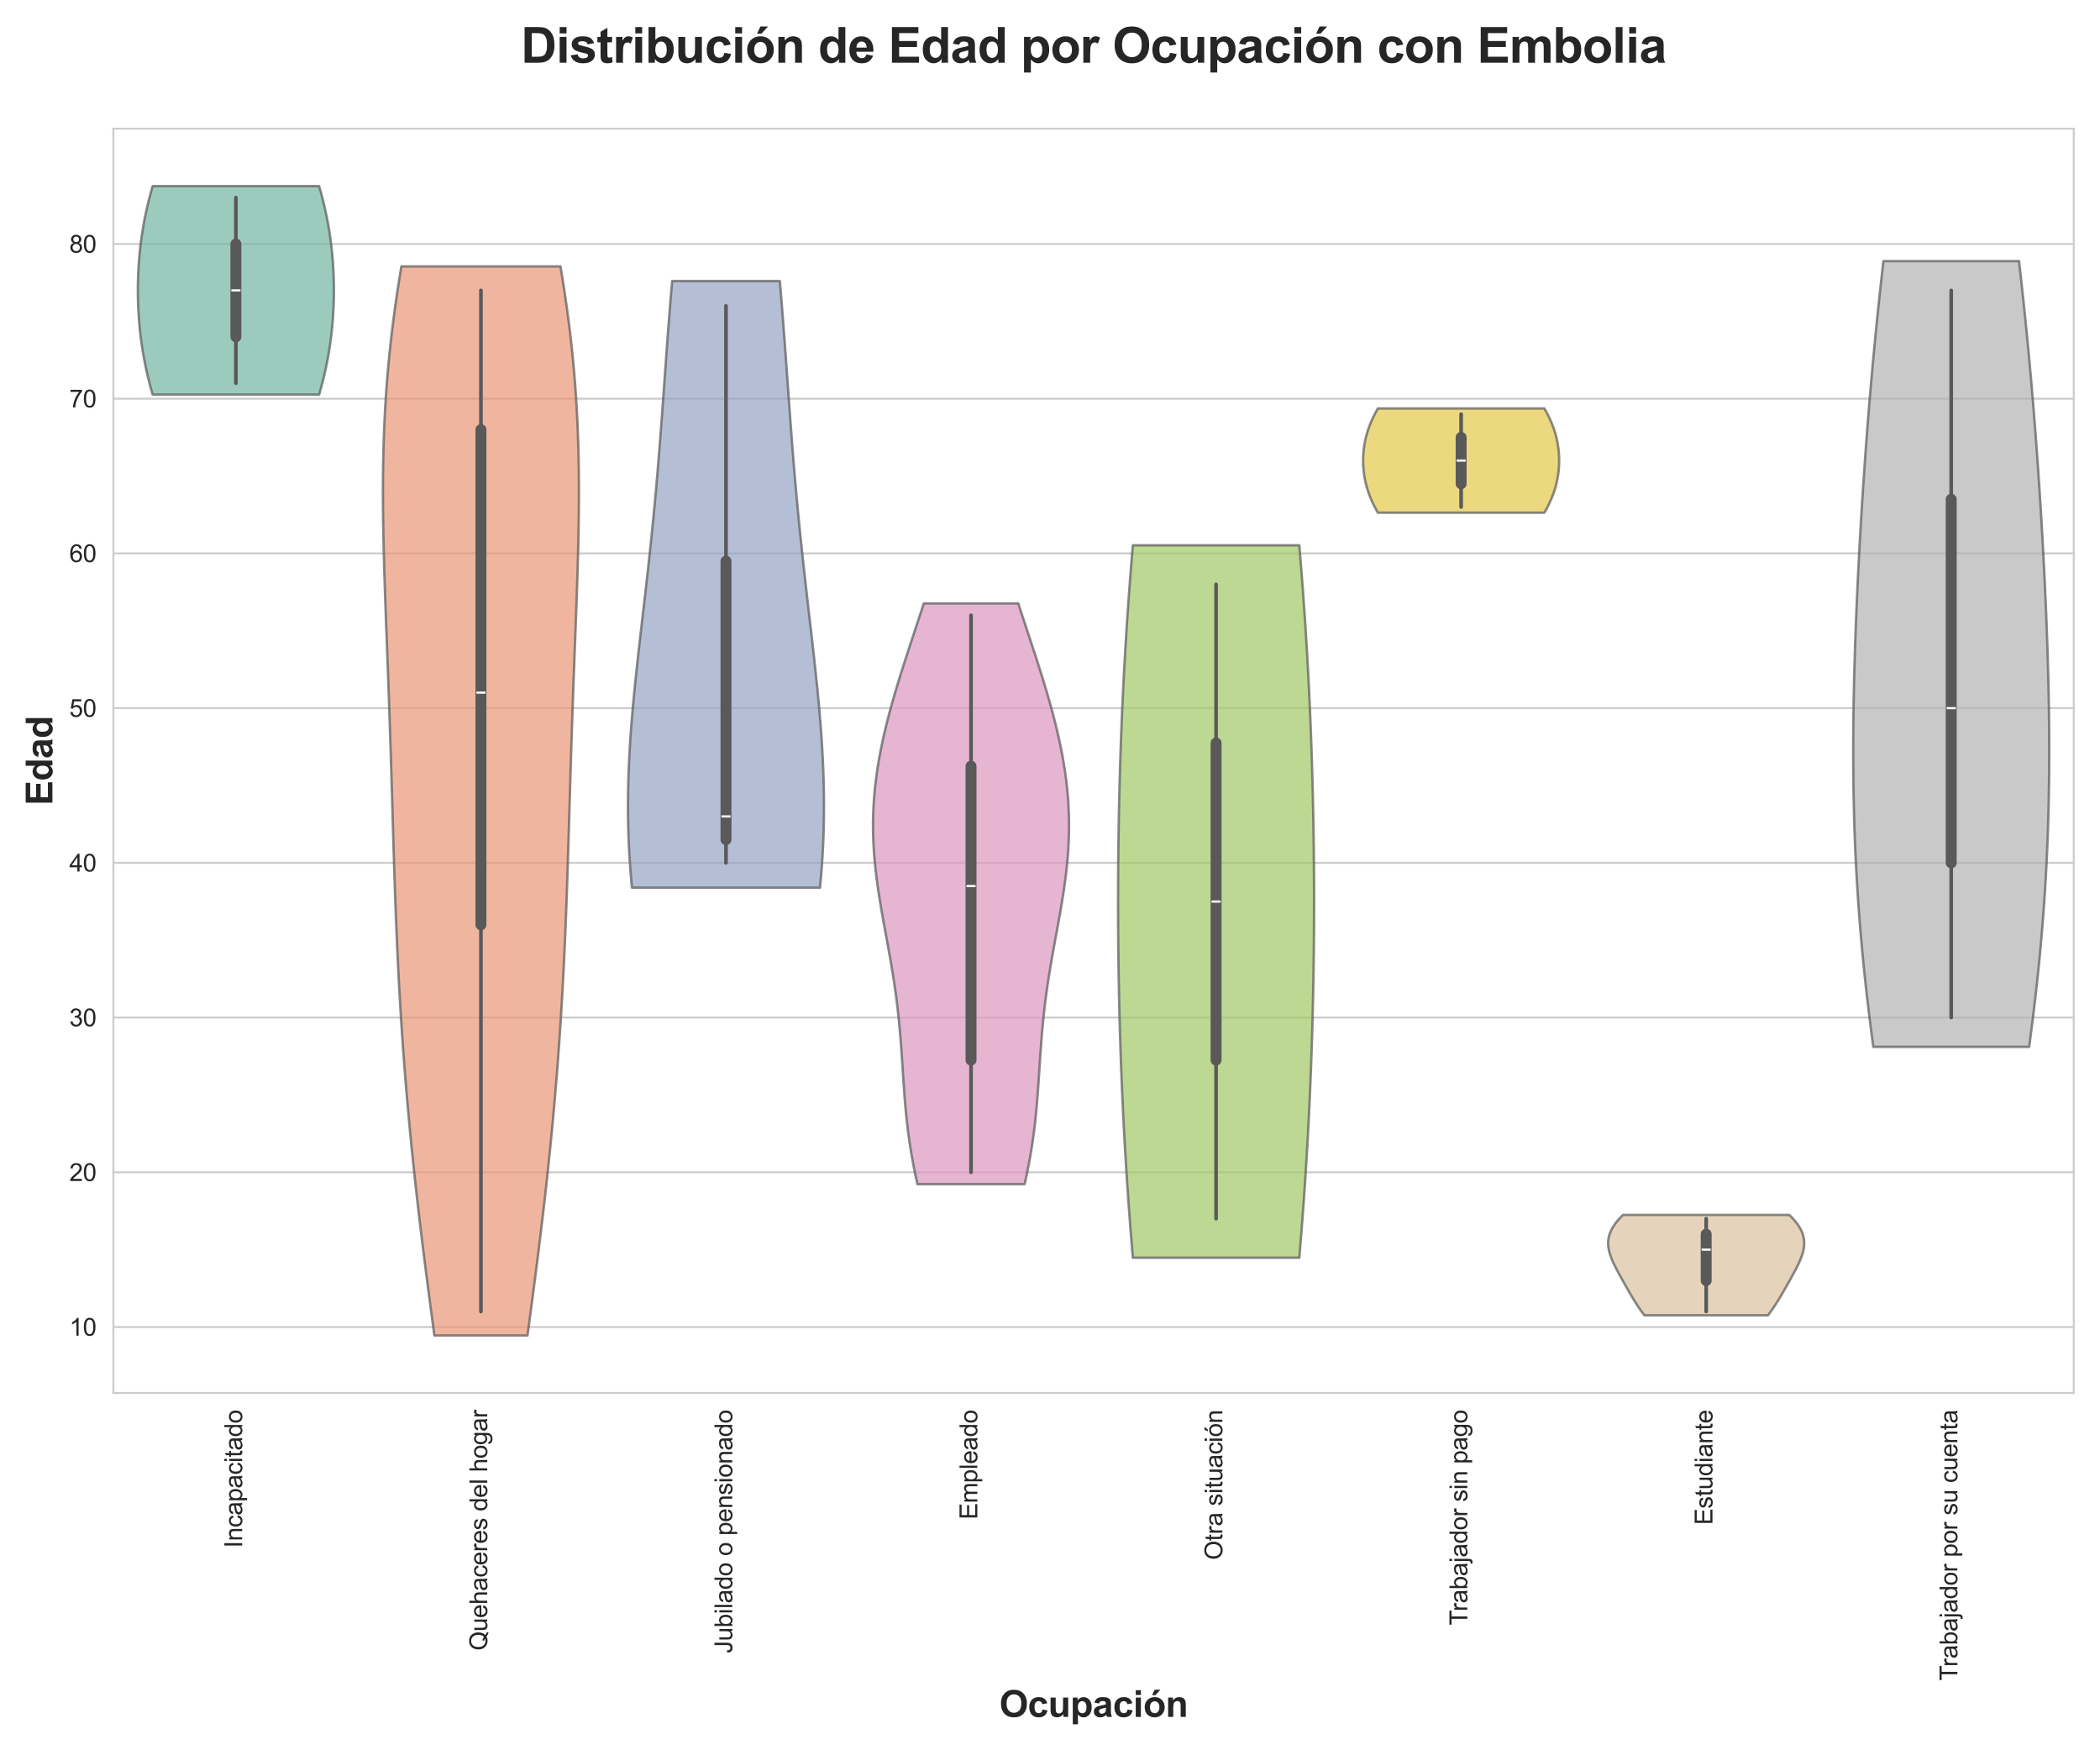 <?xml version="1.0" encoding="utf-8" standalone="no"?>
<!DOCTYPE svg PUBLIC "-//W3C//DTD SVG 1.1//EN"
  "http://www.w3.org/Graphics/SVG/1.1/DTD/svg11.dtd">
<svg xmlns:xlink="http://www.w3.org/1999/xlink" width="864pt" height="720pt" viewBox="0 0 864 720" xmlns="http://www.w3.org/2000/svg" version="1.1">
 <defs>
  <style type="text/css">*{stroke-linejoin: round; stroke-linecap: butt}</style>
 </defs>
 <g id="figure_1">
  <g id="patch_1">
   <path d="M 0 720 
L 864 720 
L 864 0 
L 0 0 
z
" style="fill: #ffffff"/>
  </g>
  <g id="axes_1">
   <g id="patch_2">
    <path d="M 46.64 573.01 
L 853.2 573.01 
L 853.2 52.924 
L 46.64 52.924 
z
" style="fill: #ffffff"/>
   </g>
   <g id="matplotlib.axis_1">
    <g id="xtick_1">
     <g id="text_1">
      <!-- Incapacitado -->
      <g style="fill: #262626" transform="translate(99.635 636.715) rotate(-90) scale(0.1 -0.1)">
       <defs>
        <path id="ArialMT-49" d="M 597 0 
L 597 4581 
L 1203 4581 
L 1203 0 
L 597 0 
z
" transform="scale(0.016)"/>
        <path id="ArialMT-6e" d="M 422 0 
L 422 3319 
L 928 3319 
L 928 2847 
Q 1294 3394 1984 3394 
Q 2284 3394 2536 3286 
Q 2788 3178 2913 3003 
Q 3038 2828 3088 2588 
Q 3119 2431 3119 2041 
L 3119 0 
L 2556 0 
L 2556 2019 
Q 2556 2363 2490 2533 
Q 2425 2703 2258 2804 
Q 2091 2906 1866 2906 
Q 1506 2906 1245 2678 
Q 984 2450 984 1813 
L 984 0 
L 422 0 
z
" transform="scale(0.016)"/>
        <path id="ArialMT-63" d="M 2588 1216 
L 3141 1144 
Q 3050 572 2676 248 
Q 2303 -75 1759 -75 
Q 1078 -75 664 370 
Q 250 816 250 1647 
Q 250 2184 428 2587 
Q 606 2991 970 3192 
Q 1334 3394 1763 3394 
Q 2303 3394 2647 3120 
Q 2991 2847 3088 2344 
L 2541 2259 
Q 2463 2594 2264 2762 
Q 2066 2931 1784 2931 
Q 1359 2931 1093 2626 
Q 828 2322 828 1663 
Q 828 994 1084 691 
Q 1341 388 1753 388 
Q 2084 388 2306 591 
Q 2528 794 2588 1216 
z
" transform="scale(0.016)"/>
        <path id="ArialMT-61" d="M 2588 409 
Q 2275 144 1986 34 
Q 1697 -75 1366 -75 
Q 819 -75 525 192 
Q 231 459 231 875 
Q 231 1119 342 1320 
Q 453 1522 633 1644 
Q 813 1766 1038 1828 
Q 1203 1872 1538 1913 
Q 2219 1994 2541 2106 
Q 2544 2222 2544 2253 
Q 2544 2597 2384 2738 
Q 2169 2928 1744 2928 
Q 1347 2928 1158 2789 
Q 969 2650 878 2297 
L 328 2372 
Q 403 2725 575 2942 
Q 747 3159 1072 3276 
Q 1397 3394 1825 3394 
Q 2250 3394 2515 3294 
Q 2781 3194 2906 3042 
Q 3031 2891 3081 2659 
Q 3109 2516 3109 2141 
L 3109 1391 
Q 3109 606 3145 398 
Q 3181 191 3288 0 
L 2700 0 
Q 2613 175 2588 409 
z
M 2541 1666 
Q 2234 1541 1622 1453 
Q 1275 1403 1131 1340 
Q 988 1278 909 1158 
Q 831 1038 831 891 
Q 831 666 1001 516 
Q 1172 366 1500 366 
Q 1825 366 2078 508 
Q 2331 650 2450 897 
Q 2541 1088 2541 1459 
L 2541 1666 
z
" transform="scale(0.016)"/>
        <path id="ArialMT-70" d="M 422 -1272 
L 422 3319 
L 934 3319 
L 934 2888 
Q 1116 3141 1344 3267 
Q 1572 3394 1897 3394 
Q 2322 3394 2647 3175 
Q 2972 2956 3137 2557 
Q 3303 2159 3303 1684 
Q 3303 1175 3120 767 
Q 2938 359 2589 142 
Q 2241 -75 1856 -75 
Q 1575 -75 1351 44 
Q 1128 163 984 344 
L 984 -1272 
L 422 -1272 
z
M 931 1641 
Q 931 1000 1190 694 
Q 1450 388 1819 388 
Q 2194 388 2461 705 
Q 2728 1022 2728 1688 
Q 2728 2322 2467 2637 
Q 2206 2953 1844 2953 
Q 1484 2953 1207 2617 
Q 931 2281 931 1641 
z
" transform="scale(0.016)"/>
        <path id="ArialMT-69" d="M 425 3934 
L 425 4581 
L 988 4581 
L 988 3934 
L 425 3934 
z
M 425 0 
L 425 3319 
L 988 3319 
L 988 0 
L 425 0 
z
" transform="scale(0.016)"/>
        <path id="ArialMT-74" d="M 1650 503 
L 1731 6 
Q 1494 -44 1306 -44 
Q 1000 -44 831 53 
Q 663 150 594 308 
Q 525 466 525 972 
L 525 2881 
L 113 2881 
L 113 3319 
L 525 3319 
L 525 4141 
L 1084 4478 
L 1084 3319 
L 1650 3319 
L 1650 2881 
L 1084 2881 
L 1084 941 
Q 1084 700 1114 631 
Q 1144 563 1211 522 
Q 1278 481 1403 481 
Q 1497 481 1650 503 
z
" transform="scale(0.016)"/>
        <path id="ArialMT-64" d="M 2575 0 
L 2575 419 
Q 2259 -75 1647 -75 
Q 1250 -75 917 144 
Q 584 363 401 755 
Q 219 1147 219 1656 
Q 219 2153 384 2558 
Q 550 2963 881 3178 
Q 1213 3394 1622 3394 
Q 1922 3394 2156 3267 
Q 2391 3141 2538 2938 
L 2538 4581 
L 3097 4581 
L 3097 0 
L 2575 0 
z
M 797 1656 
Q 797 1019 1065 703 
Q 1334 388 1700 388 
Q 2069 388 2326 689 
Q 2584 991 2584 1609 
Q 2584 2291 2321 2609 
Q 2059 2928 1675 2928 
Q 1300 2928 1048 2622 
Q 797 2316 797 1656 
z
" transform="scale(0.016)"/>
        <path id="ArialMT-6f" d="M 213 1659 
Q 213 2581 725 3025 
Q 1153 3394 1769 3394 
Q 2453 3394 2887 2945 
Q 3322 2497 3322 1706 
Q 3322 1066 3130 698 
Q 2938 331 2570 128 
Q 2203 -75 1769 -75 
Q 1072 -75 642 372 
Q 213 819 213 1659 
z
M 791 1659 
Q 791 1022 1069 705 
Q 1347 388 1769 388 
Q 2188 388 2466 706 
Q 2744 1025 2744 1678 
Q 2744 2294 2464 2611 
Q 2184 2928 1769 2928 
Q 1347 2928 1069 2612 
Q 791 2297 791 1659 
z
" transform="scale(0.016)"/>
       </defs>
       <use xlink:href="#ArialMT-49"/>
       <use xlink:href="#ArialMT-6e" transform="translate(27.783 0)"/>
       <use xlink:href="#ArialMT-63" transform="translate(83.398 0)"/>
       <use xlink:href="#ArialMT-61" transform="translate(133.398 0)"/>
       <use xlink:href="#ArialMT-70" transform="translate(189.014 0)"/>
       <use xlink:href="#ArialMT-61" transform="translate(244.629 0)"/>
       <use xlink:href="#ArialMT-63" transform="translate(300.244 0)"/>
       <use xlink:href="#ArialMT-69" transform="translate(350.244 0)"/>
       <use xlink:href="#ArialMT-74" transform="translate(372.461 0)"/>
       <use xlink:href="#ArialMT-61" transform="translate(400.244 0)"/>
       <use xlink:href="#ArialMT-64" transform="translate(455.859 0)"/>
       <use xlink:href="#ArialMT-6f" transform="translate(511.475 0)"/>
      </g>
     </g>
    </g>
    <g id="xtick_2">
     <g id="text_2">
      <!-- Quehaceres del hogar -->
      <g style="fill: #262626" transform="translate(200.461 678.957) rotate(-90) scale(0.1 -0.1)">
       <defs>
        <path id="ArialMT-51" d="M 3966 491 
Q 4388 200 4744 66 
L 4566 -356 
Q 4072 -178 3581 206 
Q 3072 -78 2456 -78 
Q 1834 -78 1328 222 
Q 822 522 548 1065 
Q 275 1609 275 2291 
Q 275 2969 550 3525 
Q 825 4081 1333 4372 
Q 1841 4663 2469 4663 
Q 3103 4663 3612 4361 
Q 4122 4059 4389 3517 
Q 4656 2975 4656 2294 
Q 4656 1728 4484 1276 
Q 4313 825 3966 491 
z
M 2631 1266 
Q 3156 1119 3497 828 
Q 4031 1316 4031 2294 
Q 4031 2850 3842 3265 
Q 3653 3681 3289 3911 
Q 2925 4141 2472 4141 
Q 1794 4141 1347 3677 
Q 900 3213 900 2291 
Q 900 1397 1342 919 
Q 1784 441 2472 441 
Q 2797 441 3084 563 
Q 2800 747 2484 825 
L 2631 1266 
z
" transform="scale(0.016)"/>
        <path id="ArialMT-75" d="M 2597 0 
L 2597 488 
Q 2209 -75 1544 -75 
Q 1250 -75 995 37 
Q 741 150 617 320 
Q 494 491 444 738 
Q 409 903 409 1263 
L 409 3319 
L 972 3319 
L 972 1478 
Q 972 1038 1006 884 
Q 1059 663 1231 536 
Q 1403 409 1656 409 
Q 1909 409 2131 539 
Q 2353 669 2445 892 
Q 2538 1116 2538 1541 
L 2538 3319 
L 3100 3319 
L 3100 0 
L 2597 0 
z
" transform="scale(0.016)"/>
        <path id="ArialMT-65" d="M 2694 1069 
L 3275 997 
Q 3138 488 2766 206 
Q 2394 -75 1816 -75 
Q 1088 -75 661 373 
Q 234 822 234 1631 
Q 234 2469 665 2931 
Q 1097 3394 1784 3394 
Q 2450 3394 2872 2941 
Q 3294 2488 3294 1666 
Q 3294 1616 3291 1516 
L 816 1516 
Q 847 969 1125 678 
Q 1403 388 1819 388 
Q 2128 388 2347 550 
Q 2566 713 2694 1069 
z
M 847 1978 
L 2700 1978 
Q 2663 2397 2488 2606 
Q 2219 2931 1791 2931 
Q 1403 2931 1139 2672 
Q 875 2413 847 1978 
z
" transform="scale(0.016)"/>
        <path id="ArialMT-68" d="M 422 0 
L 422 4581 
L 984 4581 
L 984 2938 
Q 1378 3394 1978 3394 
Q 2347 3394 2619 3248 
Q 2891 3103 3008 2847 
Q 3125 2591 3125 2103 
L 3125 0 
L 2563 0 
L 2563 2103 
Q 2563 2525 2380 2717 
Q 2197 2909 1863 2909 
Q 1613 2909 1392 2779 
Q 1172 2650 1078 2428 
Q 984 2206 984 1816 
L 984 0 
L 422 0 
z
" transform="scale(0.016)"/>
        <path id="ArialMT-72" d="M 416 0 
L 416 3319 
L 922 3319 
L 922 2816 
Q 1116 3169 1280 3281 
Q 1444 3394 1641 3394 
Q 1925 3394 2219 3213 
L 2025 2691 
Q 1819 2813 1613 2813 
Q 1428 2813 1281 2702 
Q 1134 2591 1072 2394 
Q 978 2094 978 1738 
L 978 0 
L 416 0 
z
" transform="scale(0.016)"/>
        <path id="ArialMT-73" d="M 197 991 
L 753 1078 
Q 800 744 1014 566 
Q 1228 388 1613 388 
Q 2000 388 2187 545 
Q 2375 703 2375 916 
Q 2375 1106 2209 1216 
Q 2094 1291 1634 1406 
Q 1016 1563 777 1677 
Q 538 1791 414 1992 
Q 291 2194 291 2438 
Q 291 2659 392 2848 
Q 494 3038 669 3163 
Q 800 3259 1026 3326 
Q 1253 3394 1513 3394 
Q 1903 3394 2198 3281 
Q 2494 3169 2634 2976 
Q 2775 2784 2828 2463 
L 2278 2388 
Q 2241 2644 2061 2787 
Q 1881 2931 1553 2931 
Q 1166 2931 1000 2803 
Q 834 2675 834 2503 
Q 834 2394 903 2306 
Q 972 2216 1119 2156 
Q 1203 2125 1616 2013 
Q 2213 1853 2448 1751 
Q 2684 1650 2818 1456 
Q 2953 1263 2953 975 
Q 2953 694 2789 445 
Q 2625 197 2315 61 
Q 2006 -75 1616 -75 
Q 969 -75 630 194 
Q 291 463 197 991 
z
" transform="scale(0.016)"/>
        <path id="ArialMT-20" transform="scale(0.016)"/>
        <path id="ArialMT-6c" d="M 409 0 
L 409 4581 
L 972 4581 
L 972 0 
L 409 0 
z
" transform="scale(0.016)"/>
        <path id="ArialMT-67" d="M 319 -275 
L 866 -356 
Q 900 -609 1056 -725 
Q 1266 -881 1628 -881 
Q 2019 -881 2231 -725 
Q 2444 -569 2519 -288 
Q 2563 -116 2559 434 
Q 2191 0 1641 0 
Q 956 0 581 494 
Q 206 988 206 1678 
Q 206 2153 378 2554 
Q 550 2956 876 3175 
Q 1203 3394 1644 3394 
Q 2231 3394 2613 2919 
L 2613 3319 
L 3131 3319 
L 3131 450 
Q 3131 -325 2973 -648 
Q 2816 -972 2473 -1159 
Q 2131 -1347 1631 -1347 
Q 1038 -1347 672 -1080 
Q 306 -813 319 -275 
z
M 784 1719 
Q 784 1066 1043 766 
Q 1303 466 1694 466 
Q 2081 466 2343 764 
Q 2606 1063 2606 1700 
Q 2606 2309 2336 2618 
Q 2066 2928 1684 2928 
Q 1309 2928 1046 2623 
Q 784 2319 784 1719 
z
" transform="scale(0.016)"/>
       </defs>
       <use xlink:href="#ArialMT-51"/>
       <use xlink:href="#ArialMT-75" transform="translate(77.783 0)"/>
       <use xlink:href="#ArialMT-65" transform="translate(133.398 0)"/>
       <use xlink:href="#ArialMT-68" transform="translate(189.014 0)"/>
       <use xlink:href="#ArialMT-61" transform="translate(244.629 0)"/>
       <use xlink:href="#ArialMT-63" transform="translate(300.244 0)"/>
       <use xlink:href="#ArialMT-65" transform="translate(350.244 0)"/>
       <use xlink:href="#ArialMT-72" transform="translate(405.859 0)"/>
       <use xlink:href="#ArialMT-65" transform="translate(439.16 0)"/>
       <use xlink:href="#ArialMT-73" transform="translate(494.775 0)"/>
       <use xlink:href="#ArialMT-20" transform="translate(544.775 0)"/>
       <use xlink:href="#ArialMT-64" transform="translate(572.559 0)"/>
       <use xlink:href="#ArialMT-65" transform="translate(628.174 0)"/>
       <use xlink:href="#ArialMT-6c" transform="translate(683.789 0)"/>
       <use xlink:href="#ArialMT-20" transform="translate(706.006 0)"/>
       <use xlink:href="#ArialMT-68" transform="translate(733.789 0)"/>
       <use xlink:href="#ArialMT-6f" transform="translate(789.404 0)"/>
       <use xlink:href="#ArialMT-67" transform="translate(845.02 0)"/>
       <use xlink:href="#ArialMT-61" transform="translate(900.635 0)"/>
       <use xlink:href="#ArialMT-72" transform="translate(956.25 0)"/>
      </g>
     </g>
    </g>
    <g id="xtick_3">
     <g id="text_3">
      <!-- Jubilado o pensionado -->
      <g style="fill: #262626" transform="translate(301.275 680.085) rotate(-90) scale(0.1 -0.1)">
       <defs>
        <path id="ArialMT-4a" d="M 184 1300 
L 731 1375 
Q 753 850 928 656 
Q 1103 463 1413 463 
Q 1641 463 1806 567 
Q 1972 672 2034 851 
Q 2097 1031 2097 1425 
L 2097 4581 
L 2703 4581 
L 2703 1459 
Q 2703 884 2564 568 
Q 2425 253 2123 87 
Q 1822 -78 1416 -78 
Q 813 -78 492 269 
Q 172 616 184 1300 
z
" transform="scale(0.016)"/>
        <path id="ArialMT-62" d="M 941 0 
L 419 0 
L 419 4581 
L 981 4581 
L 981 2947 
Q 1338 3394 1891 3394 
Q 2197 3394 2470 3270 
Q 2744 3147 2920 2923 
Q 3097 2700 3197 2384 
Q 3297 2069 3297 1709 
Q 3297 856 2875 390 
Q 2453 -75 1863 -75 
Q 1275 -75 941 416 
L 941 0 
z
M 934 1684 
Q 934 1088 1097 822 
Q 1363 388 1816 388 
Q 2184 388 2453 708 
Q 2722 1028 2722 1663 
Q 2722 2313 2464 2622 
Q 2206 2931 1841 2931 
Q 1472 2931 1203 2611 
Q 934 2291 934 1684 
z
" transform="scale(0.016)"/>
       </defs>
       <use xlink:href="#ArialMT-4a"/>
       <use xlink:href="#ArialMT-75" transform="translate(50 0)"/>
       <use xlink:href="#ArialMT-62" transform="translate(105.615 0)"/>
       <use xlink:href="#ArialMT-69" transform="translate(161.23 0)"/>
       <use xlink:href="#ArialMT-6c" transform="translate(183.447 0)"/>
       <use xlink:href="#ArialMT-61" transform="translate(205.664 0)"/>
       <use xlink:href="#ArialMT-64" transform="translate(261.279 0)"/>
       <use xlink:href="#ArialMT-6f" transform="translate(316.895 0)"/>
       <use xlink:href="#ArialMT-20" transform="translate(372.51 0)"/>
       <use xlink:href="#ArialMT-6f" transform="translate(400.293 0)"/>
       <use xlink:href="#ArialMT-20" transform="translate(455.908 0)"/>
       <use xlink:href="#ArialMT-70" transform="translate(483.691 0)"/>
       <use xlink:href="#ArialMT-65" transform="translate(539.307 0)"/>
       <use xlink:href="#ArialMT-6e" transform="translate(594.922 0)"/>
       <use xlink:href="#ArialMT-73" transform="translate(650.537 0)"/>
       <use xlink:href="#ArialMT-69" transform="translate(700.537 0)"/>
       <use xlink:href="#ArialMT-6f" transform="translate(722.754 0)"/>
       <use xlink:href="#ArialMT-6e" transform="translate(778.369 0)"/>
       <use xlink:href="#ArialMT-61" transform="translate(833.984 0)"/>
       <use xlink:href="#ArialMT-64" transform="translate(889.6 0)"/>
       <use xlink:href="#ArialMT-6f" transform="translate(945.215 0)"/>
      </g>
     </g>
    </g>
    <g id="xtick_4">
     <g id="text_4">
      <!-- Empleado -->
      <g style="fill: #262626" transform="translate(402.095 625.037) rotate(-90) scale(0.1 -0.1)">
       <defs>
        <path id="ArialMT-45" d="M 506 0 
L 506 4581 
L 3819 4581 
L 3819 4041 
L 1113 4041 
L 1113 2638 
L 3647 2638 
L 3647 2100 
L 1113 2100 
L 1113 541 
L 3925 541 
L 3925 0 
L 506 0 
z
" transform="scale(0.016)"/>
        <path id="ArialMT-6d" d="M 422 0 
L 422 3319 
L 925 3319 
L 925 2853 
Q 1081 3097 1340 3245 
Q 1600 3394 1931 3394 
Q 2300 3394 2536 3241 
Q 2772 3088 2869 2813 
Q 3263 3394 3894 3394 
Q 4388 3394 4653 3120 
Q 4919 2847 4919 2278 
L 4919 0 
L 4359 0 
L 4359 2091 
Q 4359 2428 4304 2576 
Q 4250 2725 4106 2815 
Q 3963 2906 3769 2906 
Q 3419 2906 3187 2673 
Q 2956 2441 2956 1928 
L 2956 0 
L 2394 0 
L 2394 2156 
Q 2394 2531 2256 2718 
Q 2119 2906 1806 2906 
Q 1569 2906 1367 2781 
Q 1166 2656 1075 2415 
Q 984 2175 984 1722 
L 984 0 
L 422 0 
z
" transform="scale(0.016)"/>
       </defs>
       <use xlink:href="#ArialMT-45"/>
       <use xlink:href="#ArialMT-6d" transform="translate(66.699 0)"/>
       <use xlink:href="#ArialMT-70" transform="translate(150 0)"/>
       <use xlink:href="#ArialMT-6c" transform="translate(205.615 0)"/>
       <use xlink:href="#ArialMT-65" transform="translate(227.832 0)"/>
       <use xlink:href="#ArialMT-61" transform="translate(283.447 0)"/>
       <use xlink:href="#ArialMT-64" transform="translate(339.062 0)"/>
       <use xlink:href="#ArialMT-6f" transform="translate(394.678 0)"/>
      </g>
     </g>
    </g>
    <g id="xtick_5">
     <g id="text_5">
      <!-- Otra situación -->
      <g style="fill: #262626" transform="translate(502.915 641.701) rotate(-90) scale(0.1 -0.1)">
       <defs>
        <path id="ArialMT-4f" d="M 309 2231 
Q 309 3372 921 4017 
Q 1534 4663 2503 4663 
Q 3138 4663 3647 4359 
Q 4156 4056 4423 3514 
Q 4691 2972 4691 2284 
Q 4691 1588 4409 1038 
Q 4128 488 3612 205 
Q 3097 -78 2500 -78 
Q 1853 -78 1343 234 
Q 834 547 571 1087 
Q 309 1628 309 2231 
z
M 934 2222 
Q 934 1394 1379 917 
Q 1825 441 2497 441 
Q 3181 441 3623 922 
Q 4066 1403 4066 2288 
Q 4066 2847 3877 3264 
Q 3688 3681 3323 3911 
Q 2959 4141 2506 4141 
Q 1863 4141 1398 3698 
Q 934 3256 934 2222 
z
" transform="scale(0.016)"/>
        <path id="ArialMT-f3" d="M 213 1659 
Q 213 2581 725 3025 
Q 1153 3394 1769 3394 
Q 2453 3394 2887 2945 
Q 3322 2497 3322 1706 
Q 3322 1066 3130 698 
Q 2938 331 2570 128 
Q 2203 -75 1769 -75 
Q 1072 -75 642 372 
Q 213 819 213 1659 
z
M 791 1659 
Q 791 1022 1069 705 
Q 1347 388 1769 388 
Q 2188 388 2466 706 
Q 2744 1025 2744 1678 
Q 2744 2294 2464 2611 
Q 2184 2928 1769 2928 
Q 1347 2928 1069 2612 
Q 791 2297 791 1659 
z
M 1456 3731 
L 1872 4606 
L 2609 4606 
L 1922 3731 
L 1456 3731 
z
" transform="scale(0.016)"/>
       </defs>
       <use xlink:href="#ArialMT-4f"/>
       <use xlink:href="#ArialMT-74" transform="translate(77.783 0)"/>
       <use xlink:href="#ArialMT-72" transform="translate(105.566 0)"/>
       <use xlink:href="#ArialMT-61" transform="translate(138.867 0)"/>
       <use xlink:href="#ArialMT-20" transform="translate(194.482 0)"/>
       <use xlink:href="#ArialMT-73" transform="translate(222.266 0)"/>
       <use xlink:href="#ArialMT-69" transform="translate(272.266 0)"/>
       <use xlink:href="#ArialMT-74" transform="translate(294.482 0)"/>
       <use xlink:href="#ArialMT-75" transform="translate(322.266 0)"/>
       <use xlink:href="#ArialMT-61" transform="translate(377.881 0)"/>
       <use xlink:href="#ArialMT-63" transform="translate(433.496 0)"/>
       <use xlink:href="#ArialMT-69" transform="translate(483.496 0)"/>
       <use xlink:href="#ArialMT-f3" transform="translate(505.713 0)"/>
       <use xlink:href="#ArialMT-6e" transform="translate(561.328 0)"/>
      </g>
     </g>
    </g>
    <g id="xtick_6">
     <g id="text_6">
      <!-- Trabajador sin pago -->
      <g style="fill: #262626" transform="translate(603.677 668.572) rotate(-90) scale(0.1 -0.1)">
       <defs>
        <path id="ArialMT-54" d="M 1659 0 
L 1659 4041 
L 150 4041 
L 150 4581 
L 3781 4581 
L 3781 4041 
L 2266 4041 
L 2266 0 
L 1659 0 
z
" transform="scale(0.016)"/>
        <path id="ArialMT-6a" d="M 419 3928 
L 419 4581 
L 981 4581 
L 981 3928 
L 419 3928 
z
M -294 -1288 
L -188 -809 
Q -19 -853 78 -853 
Q 250 -853 334 -739 
Q 419 -625 419 -169 
L 419 3319 
L 981 3319 
L 981 -181 
Q 981 -794 822 -1034 
Q 619 -1347 147 -1347 
Q -81 -1347 -294 -1288 
z
" transform="scale(0.016)"/>
       </defs>
       <use xlink:href="#ArialMT-54"/>
       <use xlink:href="#ArialMT-72" transform="translate(57.334 0)"/>
       <use xlink:href="#ArialMT-61" transform="translate(90.635 0)"/>
       <use xlink:href="#ArialMT-62" transform="translate(146.25 0)"/>
       <use xlink:href="#ArialMT-61" transform="translate(201.865 0)"/>
       <use xlink:href="#ArialMT-6a" transform="translate(257.48 0)"/>
       <use xlink:href="#ArialMT-61" transform="translate(279.697 0)"/>
       <use xlink:href="#ArialMT-64" transform="translate(335.312 0)"/>
       <use xlink:href="#ArialMT-6f" transform="translate(390.928 0)"/>
       <use xlink:href="#ArialMT-72" transform="translate(446.543 0)"/>
       <use xlink:href="#ArialMT-20" transform="translate(479.844 0)"/>
       <use xlink:href="#ArialMT-73" transform="translate(507.627 0)"/>
       <use xlink:href="#ArialMT-69" transform="translate(557.627 0)"/>
       <use xlink:href="#ArialMT-6e" transform="translate(579.844 0)"/>
       <use xlink:href="#ArialMT-20" transform="translate(635.459 0)"/>
       <use xlink:href="#ArialMT-70" transform="translate(663.242 0)"/>
       <use xlink:href="#ArialMT-61" transform="translate(718.857 0)"/>
       <use xlink:href="#ArialMT-67" transform="translate(774.473 0)"/>
       <use xlink:href="#ArialMT-6f" transform="translate(830.088 0)"/>
      </g>
     </g>
    </g>
    <g id="xtick_7">
     <g id="text_7">
      <!-- Estudiante -->
      <g style="fill: #262626" transform="translate(704.555 627.263) rotate(-90) scale(0.1 -0.1)">
       <use xlink:href="#ArialMT-45"/>
       <use xlink:href="#ArialMT-73" transform="translate(66.699 0)"/>
       <use xlink:href="#ArialMT-74" transform="translate(116.699 0)"/>
       <use xlink:href="#ArialMT-75" transform="translate(144.482 0)"/>
       <use xlink:href="#ArialMT-64" transform="translate(200.098 0)"/>
       <use xlink:href="#ArialMT-69" transform="translate(255.713 0)"/>
       <use xlink:href="#ArialMT-61" transform="translate(277.93 0)"/>
       <use xlink:href="#ArialMT-6e" transform="translate(333.545 0)"/>
       <use xlink:href="#ArialMT-74" transform="translate(389.16 0)"/>
       <use xlink:href="#ArialMT-65" transform="translate(416.943 0)"/>
      </g>
     </g>
    </g>
    <g id="xtick_8">
     <g id="text_8">
      <!-- Trabajador por su cuenta -->
      <g style="fill: #262626" transform="translate(805.317 691.358) rotate(-90) scale(0.1 -0.1)">
       <use xlink:href="#ArialMT-54"/>
       <use xlink:href="#ArialMT-72" transform="translate(57.334 0)"/>
       <use xlink:href="#ArialMT-61" transform="translate(90.635 0)"/>
       <use xlink:href="#ArialMT-62" transform="translate(146.25 0)"/>
       <use xlink:href="#ArialMT-61" transform="translate(201.865 0)"/>
       <use xlink:href="#ArialMT-6a" transform="translate(257.48 0)"/>
       <use xlink:href="#ArialMT-61" transform="translate(279.697 0)"/>
       <use xlink:href="#ArialMT-64" transform="translate(335.312 0)"/>
       <use xlink:href="#ArialMT-6f" transform="translate(390.928 0)"/>
       <use xlink:href="#ArialMT-72" transform="translate(446.543 0)"/>
       <use xlink:href="#ArialMT-20" transform="translate(479.844 0)"/>
       <use xlink:href="#ArialMT-70" transform="translate(507.627 0)"/>
       <use xlink:href="#ArialMT-6f" transform="translate(563.242 0)"/>
       <use xlink:href="#ArialMT-72" transform="translate(618.857 0)"/>
       <use xlink:href="#ArialMT-20" transform="translate(652.158 0)"/>
       <use xlink:href="#ArialMT-73" transform="translate(679.941 0)"/>
       <use xlink:href="#ArialMT-75" transform="translate(729.941 0)"/>
       <use xlink:href="#ArialMT-20" transform="translate(785.557 0)"/>
       <use xlink:href="#ArialMT-63" transform="translate(813.34 0)"/>
       <use xlink:href="#ArialMT-75" transform="translate(863.34 0)"/>
       <use xlink:href="#ArialMT-65" transform="translate(918.955 0)"/>
       <use xlink:href="#ArialMT-6e" transform="translate(974.57 0)"/>
       <use xlink:href="#ArialMT-74" transform="translate(1030.186 0)"/>
       <use xlink:href="#ArialMT-61" transform="translate(1057.969 0)"/>
      </g>
     </g>
    </g>
    <g id="text_9">
     <!-- Ocupación -->
     <g style="fill: #262626" transform="translate(411.167 706.278) scale(0.15 -0.15)">
      <defs>
       <path id="Arial-BoldMT-4f" d="M 278 2263 
Q 278 2963 488 3438 
Q 644 3788 914 4066 
Q 1184 4344 1506 4478 
Q 1934 4659 2494 4659 
Q 3506 4659 4114 4031 
Q 4722 3403 4722 2284 
Q 4722 1175 4119 548 
Q 3516 -78 2506 -78 
Q 1484 -78 881 545 
Q 278 1169 278 2263 
z
M 1231 2294 
Q 1231 1516 1590 1114 
Q 1950 713 2503 713 
Q 3056 713 3411 1111 
Q 3766 1509 3766 2306 
Q 3766 3094 3420 3481 
Q 3075 3869 2503 3869 
Q 1931 3869 1581 3476 
Q 1231 3084 1231 2294 
z
" transform="scale(0.016)"/>
       <path id="Arial-BoldMT-63" d="M 3353 2338 
L 2488 2181 
Q 2444 2441 2289 2572 
Q 2134 2703 1888 2703 
Q 1559 2703 1364 2476 
Q 1169 2250 1169 1719 
Q 1169 1128 1367 884 
Q 1566 641 1900 641 
Q 2150 641 2309 783 
Q 2469 925 2534 1272 
L 3397 1125 
Q 3263 531 2881 228 
Q 2500 -75 1859 -75 
Q 1131 -75 698 384 
Q 266 844 266 1656 
Q 266 2478 700 2936 
Q 1134 3394 1875 3394 
Q 2481 3394 2839 3133 
Q 3197 2872 3353 2338 
z
" transform="scale(0.016)"/>
       <path id="Arial-BoldMT-75" d="M 2644 0 
L 2644 497 
Q 2463 231 2167 78 
Q 1872 -75 1544 -75 
Q 1209 -75 943 72 
Q 678 219 559 484 
Q 441 750 441 1219 
L 441 3319 
L 1319 3319 
L 1319 1794 
Q 1319 1094 1367 936 
Q 1416 778 1544 686 
Q 1672 594 1869 594 
Q 2094 594 2272 717 
Q 2450 841 2515 1023 
Q 2581 1206 2581 1919 
L 2581 3319 
L 3459 3319 
L 3459 0 
L 2644 0 
z
" transform="scale(0.016)"/>
       <path id="Arial-BoldMT-70" d="M 434 3319 
L 1253 3319 
L 1253 2831 
Q 1413 3081 1684 3237 
Q 1956 3394 2288 3394 
Q 2866 3394 3269 2941 
Q 3672 2488 3672 1678 
Q 3672 847 3265 386 
Q 2859 -75 2281 -75 
Q 2006 -75 1782 34 
Q 1559 144 1313 409 
L 1313 -1263 
L 434 -1263 
L 434 3319 
z
M 1303 1716 
Q 1303 1156 1525 889 
Q 1747 622 2066 622 
Q 2372 622 2575 867 
Q 2778 1113 2778 1672 
Q 2778 2194 2568 2447 
Q 2359 2700 2050 2700 
Q 1728 2700 1515 2451 
Q 1303 2203 1303 1716 
z
" transform="scale(0.016)"/>
       <path id="Arial-BoldMT-61" d="M 1116 2306 
L 319 2450 
Q 453 2931 781 3162 
Q 1109 3394 1756 3394 
Q 2344 3394 2631 3255 
Q 2919 3116 3036 2902 
Q 3153 2688 3153 2116 
L 3144 1091 
Q 3144 653 3186 445 
Q 3228 238 3344 0 
L 2475 0 
Q 2441 88 2391 259 
Q 2369 338 2359 363 
Q 2134 144 1878 34 
Q 1622 -75 1331 -75 
Q 819 -75 523 203 
Q 228 481 228 906 
Q 228 1188 362 1408 
Q 497 1628 739 1745 
Q 981 1863 1438 1950 
Q 2053 2066 2291 2166 
L 2291 2253 
Q 2291 2506 2166 2614 
Q 2041 2722 1694 2722 
Q 1459 2722 1328 2630 
Q 1197 2538 1116 2306 
z
M 2291 1594 
Q 2122 1538 1756 1459 
Q 1391 1381 1278 1306 
Q 1106 1184 1106 997 
Q 1106 813 1243 678 
Q 1381 544 1594 544 
Q 1831 544 2047 700 
Q 2206 819 2256 991 
Q 2291 1103 2291 1419 
L 2291 1594 
z
" transform="scale(0.016)"/>
       <path id="Arial-BoldMT-69" d="M 459 3769 
L 459 4581 
L 1338 4581 
L 1338 3769 
L 459 3769 
z
M 459 0 
L 459 3319 
L 1338 3319 
L 1338 0 
L 459 0 
z
" transform="scale(0.016)"/>
       <path id="Arial-BoldMT-f3" d="M 256 1706 
Q 256 2144 472 2553 
Q 688 2963 1083 3178 
Q 1478 3394 1966 3394 
Q 2719 3394 3200 2905 
Q 3681 2416 3681 1669 
Q 3681 916 3195 420 
Q 2709 -75 1972 -75 
Q 1516 -75 1102 131 
Q 688 338 472 736 
Q 256 1134 256 1706 
z
M 1156 1659 
Q 1156 1166 1390 903 
Q 1625 641 1969 641 
Q 2313 641 2545 903 
Q 2778 1166 2778 1666 
Q 2778 2153 2545 2415 
Q 2313 2678 1969 2678 
Q 1625 2678 1390 2415 
Q 1156 2153 1156 1659 
z
M 1525 3725 
L 1956 4659 
L 2941 4659 
L 2081 3725 
L 1525 3725 
z
" transform="scale(0.016)"/>
       <path id="Arial-BoldMT-6e" d="M 3478 0 
L 2600 0 
L 2600 1694 
Q 2600 2231 2544 2389 
Q 2488 2547 2361 2634 
Q 2234 2722 2056 2722 
Q 1828 2722 1647 2597 
Q 1466 2472 1398 2265 
Q 1331 2059 1331 1503 
L 1331 0 
L 453 0 
L 453 3319 
L 1269 3319 
L 1269 2831 
Q 1703 3394 2363 3394 
Q 2653 3394 2893 3289 
Q 3134 3184 3257 3021 
Q 3381 2859 3429 2653 
Q 3478 2447 3478 2063 
L 3478 0 
z
" transform="scale(0.016)"/>
      </defs>
      <use xlink:href="#Arial-BoldMT-4f"/>
      <use xlink:href="#Arial-BoldMT-63" transform="translate(77.783 0)"/>
      <use xlink:href="#Arial-BoldMT-75" transform="translate(133.398 0)"/>
      <use xlink:href="#Arial-BoldMT-70" transform="translate(194.482 0)"/>
      <use xlink:href="#Arial-BoldMT-61" transform="translate(255.566 0)"/>
      <use xlink:href="#Arial-BoldMT-63" transform="translate(311.182 0)"/>
      <use xlink:href="#Arial-BoldMT-69" transform="translate(366.797 0)"/>
      <use xlink:href="#Arial-BoldMT-f3" transform="translate(394.58 0)"/>
      <use xlink:href="#Arial-BoldMT-6e" transform="translate(455.664 0)"/>
     </g>
    </g>
   </g>
   <g id="matplotlib.axis_2">
    <g id="ytick_1">
     <g id="line2d_1">
      <path d="M 46.64 545.878 
L 853.2 545.878 
" clip-path="url(#p7cfcee8f48)" style="fill: none; stroke: #cccccc; stroke-width: 0.8; stroke-linecap: round"/>
     </g>
     <g id="text_10">
      <!-- 10 -->
      <g style="fill: #262626" transform="translate(28.518 549.457) scale(0.1 -0.1)">
       <defs>
        <path id="ArialMT-31" d="M 2384 0 
L 1822 0 
L 1822 3584 
Q 1619 3391 1289 3197 
Q 959 3003 697 2906 
L 697 3450 
Q 1169 3672 1522 3987 
Q 1875 4303 2022 4600 
L 2384 4600 
L 2384 0 
z
" transform="scale(0.016)"/>
        <path id="ArialMT-30" d="M 266 2259 
Q 266 3072 433 3567 
Q 600 4063 929 4331 
Q 1259 4600 1759 4600 
Q 2128 4600 2406 4451 
Q 2684 4303 2865 4023 
Q 3047 3744 3150 3342 
Q 3253 2941 3253 2259 
Q 3253 1453 3087 958 
Q 2922 463 2592 192 
Q 2263 -78 1759 -78 
Q 1097 -78 719 397 
Q 266 969 266 2259 
z
M 844 2259 
Q 844 1131 1108 757 
Q 1372 384 1759 384 
Q 2147 384 2411 759 
Q 2675 1134 2675 2259 
Q 2675 3391 2411 3762 
Q 2147 4134 1753 4134 
Q 1366 4134 1134 3806 
Q 844 3388 844 2259 
z
" transform="scale(0.016)"/>
       </defs>
       <use xlink:href="#ArialMT-31"/>
       <use xlink:href="#ArialMT-30" transform="translate(55.615 0)"/>
      </g>
     </g>
    </g>
    <g id="ytick_2">
     <g id="line2d_2">
      <path d="M 46.64 482.233 
L 853.2 482.233 
" clip-path="url(#p7cfcee8f48)" style="fill: none; stroke: #cccccc; stroke-width: 0.8; stroke-linecap: round"/>
     </g>
     <g id="text_11">
      <!-- 20 -->
      <g style="fill: #262626" transform="translate(28.518 485.812) scale(0.1 -0.1)">
       <defs>
        <path id="ArialMT-32" d="M 3222 541 
L 3222 0 
L 194 0 
Q 188 203 259 391 
Q 375 700 629 1000 
Q 884 1300 1366 1694 
Q 2113 2306 2375 2664 
Q 2638 3022 2638 3341 
Q 2638 3675 2398 3904 
Q 2159 4134 1775 4134 
Q 1369 4134 1125 3890 
Q 881 3647 878 3216 
L 300 3275 
Q 359 3922 746 4261 
Q 1134 4600 1788 4600 
Q 2447 4600 2831 4234 
Q 3216 3869 3216 3328 
Q 3216 3053 3103 2787 
Q 2991 2522 2730 2228 
Q 2469 1934 1863 1422 
Q 1356 997 1212 845 
Q 1069 694 975 541 
L 3222 541 
z
" transform="scale(0.016)"/>
       </defs>
       <use xlink:href="#ArialMT-32"/>
       <use xlink:href="#ArialMT-30" transform="translate(55.615 0)"/>
      </g>
     </g>
    </g>
    <g id="ytick_3">
     <g id="line2d_3">
      <path d="M 46.64 418.587 
L 853.2 418.587 
" clip-path="url(#p7cfcee8f48)" style="fill: none; stroke: #cccccc; stroke-width: 0.8; stroke-linecap: round"/>
     </g>
     <g id="text_12">
      <!-- 30 -->
      <g style="fill: #262626" transform="translate(28.518 422.166) scale(0.1 -0.1)">
       <defs>
        <path id="ArialMT-33" d="M 269 1209 
L 831 1284 
Q 928 806 1161 595 
Q 1394 384 1728 384 
Q 2125 384 2398 659 
Q 2672 934 2672 1341 
Q 2672 1728 2419 1979 
Q 2166 2231 1775 2231 
Q 1616 2231 1378 2169 
L 1441 2663 
Q 1497 2656 1531 2656 
Q 1891 2656 2178 2843 
Q 2466 3031 2466 3422 
Q 2466 3731 2256 3934 
Q 2047 4138 1716 4138 
Q 1388 4138 1169 3931 
Q 950 3725 888 3313 
L 325 3413 
Q 428 3978 793 4289 
Q 1159 4600 1703 4600 
Q 2078 4600 2393 4439 
Q 2709 4278 2876 4000 
Q 3044 3722 3044 3409 
Q 3044 3113 2884 2869 
Q 2725 2625 2413 2481 
Q 2819 2388 3044 2092 
Q 3269 1797 3269 1353 
Q 3269 753 2831 336 
Q 2394 -81 1725 -81 
Q 1122 -81 723 278 
Q 325 638 269 1209 
z
" transform="scale(0.016)"/>
       </defs>
       <use xlink:href="#ArialMT-33"/>
       <use xlink:href="#ArialMT-30" transform="translate(55.615 0)"/>
      </g>
     </g>
    </g>
    <g id="ytick_4">
     <g id="line2d_4">
      <path d="M 46.64 354.942 
L 853.2 354.942 
" clip-path="url(#p7cfcee8f48)" style="fill: none; stroke: #cccccc; stroke-width: 0.8; stroke-linecap: round"/>
     </g>
     <g id="text_13">
      <!-- 40 -->
      <g style="fill: #262626" transform="translate(28.518 358.52) scale(0.1 -0.1)">
       <defs>
        <path id="ArialMT-34" d="M 2069 0 
L 2069 1097 
L 81 1097 
L 81 1613 
L 2172 4581 
L 2631 4581 
L 2631 1613 
L 3250 1613 
L 3250 1097 
L 2631 1097 
L 2631 0 
L 2069 0 
z
M 2069 1613 
L 2069 3678 
L 634 1613 
L 2069 1613 
z
" transform="scale(0.016)"/>
       </defs>
       <use xlink:href="#ArialMT-34"/>
       <use xlink:href="#ArialMT-30" transform="translate(55.615 0)"/>
      </g>
     </g>
    </g>
    <g id="ytick_5">
     <g id="line2d_5">
      <path d="M 46.64 291.296 
L 853.2 291.296 
" clip-path="url(#p7cfcee8f48)" style="fill: none; stroke: #cccccc; stroke-width: 0.8; stroke-linecap: round"/>
     </g>
     <g id="text_14">
      <!-- 50 -->
      <g style="fill: #262626" transform="translate(28.518 294.875) scale(0.1 -0.1)">
       <defs>
        <path id="ArialMT-35" d="M 266 1200 
L 856 1250 
Q 922 819 1161 601 
Q 1400 384 1738 384 
Q 2144 384 2425 690 
Q 2706 997 2706 1503 
Q 2706 1984 2436 2262 
Q 2166 2541 1728 2541 
Q 1456 2541 1237 2417 
Q 1019 2294 894 2097 
L 366 2166 
L 809 4519 
L 3088 4519 
L 3088 3981 
L 1259 3981 
L 1013 2750 
Q 1425 3038 1878 3038 
Q 2478 3038 2890 2622 
Q 3303 2206 3303 1553 
Q 3303 931 2941 478 
Q 2500 -78 1738 -78 
Q 1113 -78 717 272 
Q 322 622 266 1200 
z
" transform="scale(0.016)"/>
       </defs>
       <use xlink:href="#ArialMT-35"/>
       <use xlink:href="#ArialMT-30" transform="translate(55.615 0)"/>
      </g>
     </g>
    </g>
    <g id="ytick_6">
     <g id="line2d_6">
      <path d="M 46.64 227.65 
L 853.2 227.65 
" clip-path="url(#p7cfcee8f48)" style="fill: none; stroke: #cccccc; stroke-width: 0.8; stroke-linecap: round"/>
     </g>
     <g id="text_15">
      <!-- 60 -->
      <g style="fill: #262626" transform="translate(28.518 231.229) scale(0.1 -0.1)">
       <defs>
        <path id="ArialMT-36" d="M 3184 3459 
L 2625 3416 
Q 2550 3747 2413 3897 
Q 2184 4138 1850 4138 
Q 1581 4138 1378 3988 
Q 1113 3794 959 3422 
Q 806 3050 800 2363 
Q 1003 2672 1297 2822 
Q 1591 2972 1913 2972 
Q 2475 2972 2870 2558 
Q 3266 2144 3266 1488 
Q 3266 1056 3080 686 
Q 2894 316 2569 119 
Q 2244 -78 1831 -78 
Q 1128 -78 684 439 
Q 241 956 241 2144 
Q 241 3472 731 4075 
Q 1159 4600 1884 4600 
Q 2425 4600 2770 4297 
Q 3116 3994 3184 3459 
z
M 888 1484 
Q 888 1194 1011 928 
Q 1134 663 1356 523 
Q 1578 384 1822 384 
Q 2178 384 2434 671 
Q 2691 959 2691 1453 
Q 2691 1928 2437 2201 
Q 2184 2475 1800 2475 
Q 1419 2475 1153 2201 
Q 888 1928 888 1484 
z
" transform="scale(0.016)"/>
       </defs>
       <use xlink:href="#ArialMT-36"/>
       <use xlink:href="#ArialMT-30" transform="translate(55.615 0)"/>
      </g>
     </g>
    </g>
    <g id="ytick_7">
     <g id="line2d_7">
      <path d="M 46.64 164.005 
L 853.2 164.005 
" clip-path="url(#p7cfcee8f48)" style="fill: none; stroke: #cccccc; stroke-width: 0.8; stroke-linecap: round"/>
     </g>
     <g id="text_16">
      <!-- 70 -->
      <g style="fill: #262626" transform="translate(28.518 167.584) scale(0.1 -0.1)">
       <defs>
        <path id="ArialMT-37" d="M 303 3981 
L 303 4522 
L 3269 4522 
L 3269 4084 
Q 2831 3619 2401 2847 
Q 1972 2075 1738 1259 
Q 1569 684 1522 0 
L 944 0 
Q 953 541 1156 1306 
Q 1359 2072 1739 2783 
Q 2119 3494 2547 3981 
L 303 3981 
z
" transform="scale(0.016)"/>
       </defs>
       <use xlink:href="#ArialMT-37"/>
       <use xlink:href="#ArialMT-30" transform="translate(55.615 0)"/>
      </g>
     </g>
    </g>
    <g id="ytick_8">
     <g id="line2d_8">
      <path d="M 46.64 100.359 
L 853.2 100.359 
" clip-path="url(#p7cfcee8f48)" style="fill: none; stroke: #cccccc; stroke-width: 0.8; stroke-linecap: round"/>
     </g>
     <g id="text_17">
      <!-- 80 -->
      <g style="fill: #262626" transform="translate(28.518 103.938) scale(0.1 -0.1)">
       <defs>
        <path id="ArialMT-38" d="M 1131 2484 
Q 781 2613 612 2850 
Q 444 3088 444 3419 
Q 444 3919 803 4259 
Q 1163 4600 1759 4600 
Q 2359 4600 2725 4251 
Q 3091 3903 3091 3403 
Q 3091 3084 2923 2848 
Q 2756 2613 2416 2484 
Q 2838 2347 3058 2040 
Q 3278 1734 3278 1309 
Q 3278 722 2862 322 
Q 2447 -78 1769 -78 
Q 1091 -78 675 323 
Q 259 725 259 1325 
Q 259 1772 486 2073 
Q 713 2375 1131 2484 
z
M 1019 3438 
Q 1019 3113 1228 2906 
Q 1438 2700 1772 2700 
Q 2097 2700 2305 2904 
Q 2513 3109 2513 3406 
Q 2513 3716 2298 3927 
Q 2084 4138 1766 4138 
Q 1444 4138 1231 3931 
Q 1019 3725 1019 3438 
z
M 838 1322 
Q 838 1081 952 856 
Q 1066 631 1291 507 
Q 1516 384 1775 384 
Q 2178 384 2440 643 
Q 2703 903 2703 1303 
Q 2703 1709 2433 1975 
Q 2163 2241 1756 2241 
Q 1359 2241 1098 1978 
Q 838 1716 838 1322 
z
" transform="scale(0.016)"/>
       </defs>
       <use xlink:href="#ArialMT-38"/>
       <use xlink:href="#ArialMT-30" transform="translate(55.615 0)"/>
      </g>
     </g>
    </g>
    <g id="text_18">
     <!-- Edad -->
     <g style="fill: #262626" transform="translate(21.558 331.302) rotate(-90) scale(0.15 -0.15)">
      <defs>
       <path id="Arial-BoldMT-45" d="M 466 0 
L 466 4581 
L 3863 4581 
L 3863 3806 
L 1391 3806 
L 1391 2791 
L 3691 2791 
L 3691 2019 
L 1391 2019 
L 1391 772 
L 3950 772 
L 3950 0 
L 466 0 
z
" transform="scale(0.016)"/>
       <path id="Arial-BoldMT-64" d="M 3503 0 
L 2688 0 
L 2688 488 
Q 2484 203 2207 64 
Q 1931 -75 1650 -75 
Q 1078 -75 670 386 
Q 263 847 263 1672 
Q 263 2516 659 2955 
Q 1056 3394 1663 3394 
Q 2219 3394 2625 2931 
L 2625 4581 
L 3503 4581 
L 3503 0 
z
M 1159 1731 
Q 1159 1200 1306 963 
Q 1519 619 1900 619 
Q 2203 619 2415 876 
Q 2628 1134 2628 1647 
Q 2628 2219 2422 2470 
Q 2216 2722 1894 2722 
Q 1581 2722 1370 2473 
Q 1159 2225 1159 1731 
z
" transform="scale(0.016)"/>
      </defs>
      <use xlink:href="#Arial-BoldMT-45"/>
      <use xlink:href="#Arial-BoldMT-64" transform="translate(66.699 0)"/>
      <use xlink:href="#Arial-BoldMT-61" transform="translate(127.783 0)"/>
      <use xlink:href="#Arial-BoldMT-64" transform="translate(183.398 0)"/>
     </g>
    </g>
   </g>
   <g id="FillBetweenPolyCollection_1">
    <defs>
     <path id="mbee615615b" d="M 131.294 -557.658 
L 62.806 -557.658 
L 62.555 -558.525 
L 62.31 -559.391 
L 62.07 -560.258 
L 61.836 -561.124 
L 61.606 -561.991 
L 61.382 -562.857 
L 61.164 -563.723 
L 60.95 -564.59 
L 60.743 -565.456 
L 60.54 -566.323 
L 60.343 -567.189 
L 60.152 -568.056 
L 59.966 -568.922 
L 59.785 -569.789 
L 59.61 -570.655 
L 59.44 -571.521 
L 59.275 -572.388 
L 59.116 -573.254 
L 58.963 -574.121 
L 58.815 -574.987 
L 58.672 -575.854 
L 58.534 -576.72 
L 58.402 -577.587 
L 58.275 -578.453 
L 58.153 -579.319 
L 58.036 -580.186 
L 57.925 -581.052 
L 57.818 -581.919 
L 57.717 -582.785 
L 57.621 -583.652 
L 57.53 -584.518 
L 57.444 -585.384 
L 57.363 -586.251 
L 57.287 -587.117 
L 57.216 -587.984 
L 57.149 -588.85 
L 57.088 -589.717 
L 57.031 -590.583 
L 56.98 -591.45 
L 56.933 -592.316 
L 56.89 -593.182 
L 56.853 -594.049 
L 56.82 -594.915 
L 56.792 -595.782 
L 56.769 -596.648 
L 56.75 -597.515 
L 56.736 -598.381 
L 56.727 -599.248 
L 56.722 -600.114 
L 56.722 -600.98 
L 56.727 -601.847 
L 56.736 -602.713 
L 56.75 -603.58 
L 56.769 -604.446 
L 56.792 -605.313 
L 56.82 -606.179 
L 56.853 -607.045 
L 56.89 -607.912 
L 56.933 -608.778 
L 56.98 -609.645 
L 57.031 -610.511 
L 57.088 -611.378 
L 57.149 -612.244 
L 57.216 -613.111 
L 57.287 -613.977 
L 57.363 -614.843 
L 57.444 -615.71 
L 57.53 -616.576 
L 57.621 -617.443 
L 57.717 -618.309 
L 57.818 -619.176 
L 57.925 -620.042 
L 58.036 -620.909 
L 58.153 -621.775 
L 58.275 -622.641 
L 58.402 -623.508 
L 58.534 -624.374 
L 58.672 -625.241 
L 58.815 -626.107 
L 58.963 -626.974 
L 59.116 -627.84 
L 59.275 -628.706 
L 59.44 -629.573 
L 59.61 -630.439 
L 59.785 -631.306 
L 59.966 -632.172 
L 60.152 -633.039 
L 60.343 -633.905 
L 60.54 -634.772 
L 60.743 -635.638 
L 60.95 -636.504 
L 61.164 -637.371 
L 61.382 -638.237 
L 61.606 -639.104 
L 61.836 -639.97 
L 62.07 -640.837 
L 62.31 -641.703 
L 62.555 -642.57 
L 62.806 -643.436 
L 131.294 -643.436 
L 131.294 -643.436 
L 131.545 -642.57 
L 131.79 -641.703 
L 132.03 -640.837 
L 132.264 -639.97 
L 132.494 -639.104 
L 132.718 -638.237 
L 132.936 -637.371 
L 133.15 -636.504 
L 133.357 -635.638 
L 133.56 -634.772 
L 133.757 -633.905 
L 133.948 -633.039 
L 134.134 -632.172 
L 134.315 -631.306 
L 134.49 -630.439 
L 134.66 -629.573 
L 134.825 -628.706 
L 134.984 -627.84 
L 135.137 -626.974 
L 135.285 -626.107 
L 135.428 -625.241 
L 135.566 -624.374 
L 135.698 -623.508 
L 135.825 -622.641 
L 135.947 -621.775 
L 136.064 -620.909 
L 136.175 -620.042 
L 136.282 -619.176 
L 136.383 -618.309 
L 136.479 -617.443 
L 136.57 -616.576 
L 136.656 -615.71 
L 136.737 -614.843 
L 136.813 -613.977 
L 136.884 -613.111 
L 136.951 -612.244 
L 137.012 -611.378 
L 137.069 -610.511 
L 137.12 -609.645 
L 137.167 -608.778 
L 137.21 -607.912 
L 137.247 -607.045 
L 137.28 -606.179 
L 137.308 -605.313 
L 137.331 -604.446 
L 137.35 -603.58 
L 137.364 -602.713 
L 137.373 -601.847 
L 137.378 -600.98 
L 137.378 -600.114 
L 137.373 -599.248 
L 137.364 -598.381 
L 137.35 -597.515 
L 137.331 -596.648 
L 137.308 -595.782 
L 137.28 -594.915 
L 137.247 -594.049 
L 137.21 -593.182 
L 137.167 -592.316 
L 137.12 -591.45 
L 137.069 -590.583 
L 137.012 -589.717 
L 136.951 -588.85 
L 136.884 -587.984 
L 136.813 -587.117 
L 136.737 -586.251 
L 136.656 -585.384 
L 136.57 -584.518 
L 136.479 -583.652 
L 136.383 -582.785 
L 136.282 -581.919 
L 136.175 -581.052 
L 136.064 -580.186 
L 135.947 -579.319 
L 135.825 -578.453 
L 135.698 -577.587 
L 135.566 -576.72 
L 135.428 -575.854 
L 135.285 -574.987 
L 135.137 -574.121 
L 134.984 -573.254 
L 134.825 -572.388 
L 134.66 -571.521 
L 134.49 -570.655 
L 134.315 -569.789 
L 134.134 -568.922 
L 133.948 -568.056 
L 133.757 -567.189 
L 133.56 -566.323 
L 133.357 -565.456 
L 133.15 -564.59 
L 132.936 -563.723 
L 132.718 -562.857 
L 132.494 -561.991 
L 132.264 -561.124 
L 132.03 -560.258 
L 131.79 -559.391 
L 131.545 -558.525 
L 131.294 -557.658 
z
" style="stroke: #595959; stroke-opacity: 0.7"/>
    </defs>
    <g clip-path="url(#p7cfcee8f48)">
     <use xlink:href="#mbee615615b" x="0" y="720" style="fill: #72b6a1; fill-opacity: 0.7; stroke: #595959; stroke-opacity: 0.7"/>
    </g>
   </g>
   <g id="FillBetweenPolyCollection_2">
    <defs>
     <path id="mea35f7c61d" d="M 217.026 -170.63 
L 178.714 -170.63 
L 178.116 -175.072 
L 177.521 -179.515 
L 176.931 -183.957 
L 176.346 -188.399 
L 175.767 -192.841 
L 175.195 -197.283 
L 174.63 -201.725 
L 174.074 -206.167 
L 173.526 -210.61 
L 172.988 -215.052 
L 172.46 -219.494 
L 171.942 -223.936 
L 171.436 -228.378 
L 170.941 -232.82 
L 170.458 -237.263 
L 169.987 -241.705 
L 169.529 -246.147 
L 169.084 -250.589 
L 168.653 -255.031 
L 168.234 -259.473 
L 167.83 -263.915 
L 167.439 -268.358 
L 167.062 -272.8 
L 166.7 -277.242 
L 166.351 -281.684 
L 166.016 -286.126 
L 165.696 -290.568 
L 165.389 -295.01 
L 165.096 -299.453 
L 164.816 -303.895 
L 164.55 -308.337 
L 164.296 -312.779 
L 164.056 -317.221 
L 163.827 -321.663 
L 163.61 -326.106 
L 163.404 -330.548 
L 163.209 -334.99 
L 163.024 -339.432 
L 162.848 -343.874 
L 162.68 -348.316 
L 162.52 -352.758 
L 162.367 -357.201 
L 162.219 -361.643 
L 162.077 -366.085 
L 161.939 -370.527 
L 161.804 -374.969 
L 161.672 -379.411 
L 161.541 -383.853 
L 161.411 -388.296 
L 161.28 -392.738 
L 161.149 -397.18 
L 161.016 -401.622 
L 160.88 -406.064 
L 160.742 -410.506 
L 160.601 -414.949 
L 160.456 -419.391 
L 160.308 -423.833 
L 160.155 -428.275 
L 159.999 -432.717 
L 159.84 -437.159 
L 159.677 -441.601 
L 159.512 -446.044 
L 159.345 -450.486 
L 159.177 -454.928 
L 159.009 -459.37 
L 158.842 -463.812 
L 158.678 -468.254 
L 158.518 -472.696 
L 158.364 -477.139 
L 158.217 -481.581 
L 158.079 -486.023 
L 157.952 -490.465 
L 157.839 -494.907 
L 157.74 -499.349 
L 157.659 -503.791 
L 157.598 -508.234 
L 157.558 -512.676 
L 157.542 -517.118 
L 157.552 -521.56 
L 157.589 -526.002 
L 157.656 -530.444 
L 157.755 -534.887 
L 157.886 -539.329 
L 158.053 -543.771 
L 158.255 -548.213 
L 158.495 -552.655 
L 158.773 -557.097 
L 159.089 -561.539 
L 159.446 -565.982 
L 159.842 -570.424 
L 160.278 -574.866 
L 160.754 -579.308 
L 161.269 -583.75 
L 161.823 -588.192 
L 162.414 -592.634 
L 163.043 -597.077 
L 163.706 -601.519 
L 164.404 -605.961 
L 165.133 -610.403 
L 230.607 -610.403 
L 230.607 -610.403 
L 231.336 -605.961 
L 232.034 -601.519 
L 232.697 -597.077 
L 233.326 -592.634 
L 233.917 -588.192 
L 234.471 -583.75 
L 234.986 -579.308 
L 235.462 -574.866 
L 235.898 -570.424 
L 236.294 -565.982 
L 236.651 -561.539 
L 236.967 -557.097 
L 237.245 -552.655 
L 237.485 -548.213 
L 237.687 -543.771 
L 237.854 -539.329 
L 237.985 -534.887 
L 238.084 -530.444 
L 238.151 -526.002 
L 238.188 -521.56 
L 238.198 -517.118 
L 238.182 -512.676 
L 238.142 -508.234 
L 238.081 -503.791 
L 238 -499.349 
L 237.901 -494.907 
L 237.788 -490.465 
L 237.661 -486.023 
L 237.523 -481.581 
L 237.376 -477.139 
L 237.222 -472.696 
L 237.062 -468.254 
L 236.898 -463.812 
L 236.731 -459.37 
L 236.563 -454.928 
L 236.395 -450.486 
L 236.228 -446.044 
L 236.063 -441.601 
L 235.9 -437.159 
L 235.741 -432.717 
L 235.585 -428.275 
L 235.432 -423.833 
L 235.284 -419.391 
L 235.139 -414.949 
L 234.998 -410.506 
L 234.86 -406.064 
L 234.724 -401.622 
L 234.591 -397.18 
L 234.46 -392.738 
L 234.329 -388.296 
L 234.199 -383.853 
L 234.068 -379.411 
L 233.936 -374.969 
L 233.801 -370.527 
L 233.663 -366.085 
L 233.521 -361.643 
L 233.373 -357.201 
L 233.22 -352.758 
L 233.06 -348.316 
L 232.892 -343.874 
L 232.716 -339.432 
L 232.531 -334.99 
L 232.336 -330.548 
L 232.13 -326.106 
L 231.913 -321.663 
L 231.684 -317.221 
L 231.444 -312.779 
L 231.19 -308.337 
L 230.924 -303.895 
L 230.644 -299.453 
L 230.351 -295.01 
L 230.044 -290.568 
L 229.724 -286.126 
L 229.389 -281.684 
L 229.04 -277.242 
L 228.678 -272.8 
L 228.301 -268.358 
L 227.91 -263.915 
L 227.506 -259.473 
L 227.087 -255.031 
L 226.656 -250.589 
L 226.211 -246.147 
L 225.753 -241.705 
L 225.282 -237.263 
L 224.799 -232.82 
L 224.304 -228.378 
L 223.798 -223.936 
L 223.28 -219.494 
L 222.752 -215.052 
L 222.214 -210.61 
L 221.666 -206.167 
L 221.11 -201.725 
L 220.545 -197.283 
L 219.973 -192.841 
L 219.394 -188.399 
L 218.809 -183.957 
L 218.219 -179.515 
L 217.624 -175.072 
L 217.026 -170.63 
z
" style="stroke: #595959; stroke-opacity: 0.7"/>
    </defs>
    <g clip-path="url(#p7cfcee8f48)">
     <use xlink:href="#mea35f7c61d" x="0" y="720" style="fill: #e99675; fill-opacity: 0.7; stroke: #595959; stroke-opacity: 0.7"/>
    </g>
   </g>
   <g id="FillBetweenPolyCollection_3">
    <defs>
     <path id="mdea0b3c21b" d="M 337.377 -354.853 
L 260.003 -354.853 
L 259.764 -357.374 
L 259.544 -359.894 
L 259.342 -362.415 
L 259.159 -364.935 
L 258.995 -367.456 
L 258.85 -369.976 
L 258.724 -372.497 
L 258.617 -375.017 
L 258.529 -377.538 
L 258.46 -380.059 
L 258.409 -382.579 
L 258.376 -385.1 
L 258.362 -387.62 
L 258.366 -390.141 
L 258.387 -392.661 
L 258.425 -395.182 
L 258.48 -397.702 
L 258.551 -400.223 
L 258.639 -402.744 
L 258.742 -405.264 
L 258.86 -407.785 
L 258.992 -410.305 
L 259.138 -412.826 
L 259.298 -415.346 
L 259.47 -417.867 
L 259.654 -420.387 
L 259.85 -422.908 
L 260.057 -425.429 
L 260.274 -427.949 
L 260.501 -430.47 
L 260.736 -432.99 
L 260.98 -435.511 
L 261.231 -438.031 
L 261.489 -440.552 
L 261.754 -443.072 
L 262.024 -445.593 
L 262.299 -448.114 
L 262.578 -450.634 
L 262.861 -453.155 
L 263.146 -455.675 
L 263.435 -458.196 
L 263.725 -460.716 
L 264.016 -463.237 
L 264.308 -465.757 
L 264.6 -468.278 
L 264.892 -470.799 
L 265.183 -473.319 
L 265.472 -475.84 
L 265.76 -478.36 
L 266.046 -480.881 
L 266.33 -483.401 
L 266.61 -485.922 
L 266.888 -488.442 
L 267.162 -490.963 
L 267.432 -493.484 
L 267.699 -496.004 
L 267.961 -498.525 
L 268.219 -501.045 
L 268.473 -503.566 
L 268.723 -506.086 
L 268.968 -508.607 
L 269.208 -511.127 
L 269.444 -513.648 
L 269.676 -516.169 
L 269.903 -518.689 
L 270.125 -521.21 
L 270.344 -523.73 
L 270.558 -526.251 
L 270.768 -528.771 
L 270.975 -531.292 
L 271.178 -533.812 
L 271.378 -536.333 
L 271.574 -538.854 
L 271.768 -541.374 
L 271.958 -543.895 
L 272.147 -546.415 
L 272.334 -548.936 
L 272.518 -551.456 
L 272.702 -553.977 
L 272.884 -556.497 
L 273.065 -559.018 
L 273.246 -561.539 
L 273.426 -564.059 
L 273.607 -566.58 
L 273.788 -569.1 
L 273.97 -571.621 
L 274.153 -574.141 
L 274.337 -576.662 
L 274.523 -579.182 
L 274.711 -581.703 
L 274.901 -584.224 
L 275.093 -586.744 
L 275.288 -589.265 
L 275.486 -591.785 
L 275.687 -594.306 
L 275.892 -596.826 
L 276.1 -599.347 
L 276.312 -601.867 
L 276.527 -604.388 
L 320.853 -604.388 
L 320.853 -604.388 
L 321.068 -601.867 
L 321.28 -599.347 
L 321.488 -596.826 
L 321.693 -594.306 
L 321.894 -591.785 
L 322.092 -589.265 
L 322.287 -586.744 
L 322.479 -584.224 
L 322.669 -581.703 
L 322.857 -579.182 
L 323.043 -576.662 
L 323.227 -574.141 
L 323.41 -571.621 
L 323.592 -569.1 
L 323.773 -566.58 
L 323.954 -564.059 
L 324.134 -561.539 
L 324.315 -559.018 
L 324.496 -556.497 
L 324.678 -553.977 
L 324.862 -551.456 
L 325.046 -548.936 
L 325.233 -546.415 
L 325.422 -543.895 
L 325.612 -541.374 
L 325.806 -538.854 
L 326.002 -536.333 
L 326.202 -533.812 
L 326.405 -531.292 
L 326.612 -528.771 
L 326.822 -526.251 
L 327.036 -523.73 
L 327.255 -521.21 
L 327.477 -518.689 
L 327.704 -516.169 
L 327.936 -513.648 
L 328.172 -511.127 
L 328.412 -508.607 
L 328.657 -506.086 
L 328.907 -503.566 
L 329.161 -501.045 
L 329.419 -498.525 
L 329.681 -496.004 
L 329.948 -493.484 
L 330.218 -490.963 
L 330.492 -488.442 
L 330.77 -485.922 
L 331.05 -483.401 
L 331.334 -480.881 
L 331.62 -478.36 
L 331.908 -475.84 
L 332.197 -473.319 
L 332.488 -470.799 
L 332.78 -468.278 
L 333.072 -465.757 
L 333.364 -463.237 
L 333.655 -460.716 
L 333.945 -458.196 
L 334.234 -455.675 
L 334.519 -453.155 
L 334.802 -450.634 
L 335.081 -448.114 
L 335.356 -445.593 
L 335.626 -443.072 
L 335.891 -440.552 
L 336.149 -438.031 
L 336.4 -435.511 
L 336.644 -432.99 
L 336.879 -430.47 
L 337.106 -427.949 
L 337.323 -425.429 
L 337.53 -422.908 
L 337.726 -420.387 
L 337.91 -417.867 
L 338.082 -415.346 
L 338.242 -412.826 
L 338.388 -410.305 
L 338.52 -407.785 
L 338.638 -405.264 
L 338.741 -402.744 
L 338.829 -400.223 
L 338.9 -397.702 
L 338.955 -395.182 
L 338.993 -392.661 
L 339.014 -390.141 
L 339.018 -387.62 
L 339.004 -385.1 
L 338.971 -382.579 
L 338.92 -380.059 
L 338.851 -377.538 
L 338.763 -375.017 
L 338.656 -372.497 
L 338.53 -369.976 
L 338.385 -367.456 
L 338.221 -364.935 
L 338.038 -362.415 
L 337.836 -359.894 
L 337.616 -357.374 
L 337.377 -354.853 
z
" style="stroke: #595959; stroke-opacity: 0.7"/>
    </defs>
    <g clip-path="url(#p7cfcee8f48)">
     <use xlink:href="#mdea0b3c21b" x="0" y="720" style="fill: #95a3c3; fill-opacity: 0.7; stroke: #595959; stroke-opacity: 0.7"/>
    </g>
   </g>
   <g id="FillBetweenPolyCollection_4">
    <defs>
     <path id="m45deec582c" d="M 421.558 -232.875 
L 377.462 -232.875 
L 376.923 -235.288 
L 376.409 -237.702 
L 375.923 -240.115 
L 375.465 -242.528 
L 375.035 -244.941 
L 374.633 -247.355 
L 374.259 -249.768 
L 373.913 -252.181 
L 373.594 -254.594 
L 373.3 -257.007 
L 373.03 -259.421 
L 372.782 -261.834 
L 372.554 -264.247 
L 372.345 -266.66 
L 372.15 -269.073 
L 371.969 -271.487 
L 371.798 -273.9 
L 371.634 -276.313 
L 371.475 -278.726 
L 371.317 -281.14 
L 371.159 -283.553 
L 370.996 -285.966 
L 370.826 -288.379 
L 370.648 -290.792 
L 370.458 -293.206 
L 370.255 -295.619 
L 370.037 -298.032 
L 369.802 -300.445 
L 369.55 -302.858 
L 369.278 -305.272 
L 368.988 -307.685 
L 368.678 -310.098 
L 368.349 -312.511 
L 368.002 -314.925 
L 367.636 -317.338 
L 367.254 -319.751 
L 366.857 -322.164 
L 366.446 -324.577 
L 366.024 -326.991 
L 365.593 -329.404 
L 365.155 -331.817 
L 364.713 -334.23 
L 364.269 -336.643 
L 363.827 -339.057 
L 363.39 -341.47 
L 362.96 -343.883 
L 362.54 -346.296 
L 362.133 -348.709 
L 361.743 -351.123 
L 361.372 -353.536 
L 361.022 -355.949 
L 360.696 -358.362 
L 360.397 -360.776 
L 360.127 -363.189 
L 359.887 -365.602 
L 359.68 -368.015 
L 359.507 -370.428 
L 359.37 -372.842 
L 359.269 -375.255 
L 359.206 -377.668 
L 359.182 -380.081 
L 359.196 -382.494 
L 359.25 -384.908 
L 359.343 -387.321 
L 359.476 -389.734 
L 359.648 -392.147 
L 359.858 -394.561 
L 360.107 -396.974 
L 360.393 -399.387 
L 360.715 -401.8 
L 361.074 -404.213 
L 361.467 -406.627 
L 361.894 -409.04 
L 362.353 -411.453 
L 362.844 -413.866 
L 363.364 -416.279 
L 363.912 -418.693 
L 364.487 -421.106 
L 365.088 -423.519 
L 365.713 -425.932 
L 366.36 -428.346 
L 367.029 -430.759 
L 367.716 -433.172 
L 368.421 -435.585 
L 369.143 -437.998 
L 369.879 -440.412 
L 370.628 -442.825 
L 371.389 -445.238 
L 372.16 -447.651 
L 372.939 -450.064 
L 373.725 -452.478 
L 374.516 -454.891 
L 375.311 -457.304 
L 376.108 -459.717 
L 376.905 -462.131 
L 377.703 -464.544 
L 378.497 -466.957 
L 379.289 -469.37 
L 380.075 -471.783 
L 418.945 -471.783 
L 418.945 -471.783 
L 419.731 -469.37 
L 420.523 -466.957 
L 421.317 -464.544 
L 422.115 -462.131 
L 422.912 -459.717 
L 423.709 -457.304 
L 424.504 -454.891 
L 425.295 -452.478 
L 426.081 -450.064 
L 426.86 -447.651 
L 427.631 -445.238 
L 428.392 -442.825 
L 429.141 -440.412 
L 429.877 -437.998 
L 430.599 -435.585 
L 431.304 -433.172 
L 431.991 -430.759 
L 432.66 -428.346 
L 433.307 -425.932 
L 433.932 -423.519 
L 434.533 -421.106 
L 435.108 -418.693 
L 435.656 -416.279 
L 436.176 -413.866 
L 436.667 -411.453 
L 437.126 -409.04 
L 437.553 -406.627 
L 437.946 -404.213 
L 438.305 -401.8 
L 438.627 -399.387 
L 438.913 -396.974 
L 439.162 -394.561 
L 439.372 -392.147 
L 439.544 -389.734 
L 439.677 -387.321 
L 439.77 -384.908 
L 439.824 -382.494 
L 439.838 -380.081 
L 439.814 -377.668 
L 439.751 -375.255 
L 439.65 -372.842 
L 439.513 -370.428 
L 439.34 -368.015 
L 439.133 -365.602 
L 438.893 -363.189 
L 438.623 -360.776 
L 438.324 -358.362 
L 437.998 -355.949 
L 437.648 -353.536 
L 437.277 -351.123 
L 436.887 -348.709 
L 436.48 -346.296 
L 436.06 -343.883 
L 435.63 -341.47 
L 435.193 -339.057 
L 434.751 -336.643 
L 434.307 -334.23 
L 433.865 -331.817 
L 433.427 -329.404 
L 432.996 -326.991 
L 432.574 -324.577 
L 432.163 -322.164 
L 431.766 -319.751 
L 431.384 -317.338 
L 431.018 -314.925 
L 430.671 -312.511 
L 430.342 -310.098 
L 430.032 -307.685 
L 429.742 -305.272 
L 429.47 -302.858 
L 429.218 -300.445 
L 428.983 -298.032 
L 428.765 -295.619 
L 428.562 -293.206 
L 428.372 -290.792 
L 428.194 -288.379 
L 428.024 -285.966 
L 427.861 -283.553 
L 427.703 -281.14 
L 427.545 -278.726 
L 427.386 -276.313 
L 427.222 -273.9 
L 427.051 -271.487 
L 426.87 -269.073 
L 426.675 -266.66 
L 426.466 -264.247 
L 426.238 -261.834 
L 425.99 -259.421 
L 425.72 -257.007 
L 425.426 -254.594 
L 425.107 -252.181 
L 424.761 -249.768 
L 424.387 -247.355 
L 423.985 -244.941 
L 423.555 -242.528 
L 423.097 -240.115 
L 422.611 -237.702 
L 422.097 -235.288 
L 421.558 -232.875 
z
" style="stroke: #595959; stroke-opacity: 0.7"/>
    </defs>
    <g clip-path="url(#p7cfcee8f48)">
     <use xlink:href="#m45deec582c" x="0" y="720" style="fill: #db96c0; fill-opacity: 0.7; stroke: #595959; stroke-opacity: 0.7"/>
    </g>
   </g>
   <g id="FillBetweenPolyCollection_5">
    <defs>
     <path id="mbf7517cc16" d="M 534.574 -202.61 
L 466.086 -202.61 
L 465.835 -205.571 
L 465.59 -208.531 
L 465.35 -211.491 
L 465.116 -214.452 
L 464.886 -217.412 
L 464.662 -220.372 
L 464.444 -223.333 
L 464.23 -226.293 
L 464.023 -229.253 
L 463.82 -232.214 
L 463.623 -235.174 
L 463.432 -238.134 
L 463.246 -241.095 
L 463.065 -244.055 
L 462.89 -247.015 
L 462.72 -249.976 
L 462.555 -252.936 
L 462.396 -255.896 
L 462.243 -258.857 
L 462.095 -261.817 
L 461.952 -264.777 
L 461.814 -267.738 
L 461.682 -270.698 
L 461.555 -273.658 
L 461.433 -276.619 
L 461.316 -279.579 
L 461.205 -282.539 
L 461.098 -285.5 
L 460.997 -288.46 
L 460.901 -291.42 
L 460.81 -294.381 
L 460.724 -297.341 
L 460.643 -300.301 
L 460.567 -303.262 
L 460.496 -306.222 
L 460.429 -309.182 
L 460.368 -312.143 
L 460.311 -315.103 
L 460.26 -318.063 
L 460.213 -321.024 
L 460.17 -323.984 
L 460.133 -326.945 
L 460.1 -329.905 
L 460.072 -332.865 
L 460.049 -335.826 
L 460.03 -338.786 
L 460.016 -341.746 
L 460.007 -344.707 
L 460.002 -347.667 
L 460.002 -350.627 
L 460.007 -353.588 
L 460.016 -356.548 
L 460.03 -359.508 
L 460.049 -362.469 
L 460.072 -365.429 
L 460.1 -368.389 
L 460.133 -371.35 
L 460.17 -374.31 
L 460.213 -377.27 
L 460.26 -380.231 
L 460.311 -383.191 
L 460.368 -386.151 
L 460.429 -389.112 
L 460.496 -392.072 
L 460.567 -395.032 
L 460.643 -397.993 
L 460.724 -400.953 
L 460.81 -403.913 
L 460.901 -406.874 
L 460.997 -409.834 
L 461.098 -412.794 
L 461.205 -415.755 
L 461.316 -418.715 
L 461.433 -421.675 
L 461.555 -424.636 
L 461.682 -427.596 
L 461.814 -430.556 
L 461.952 -433.517 
L 462.095 -436.477 
L 462.243 -439.437 
L 462.396 -442.398 
L 462.555 -445.358 
L 462.72 -448.318 
L 462.89 -451.279 
L 463.065 -454.239 
L 463.246 -457.199 
L 463.432 -460.16 
L 463.623 -463.12 
L 463.82 -466.08 
L 464.023 -469.041 
L 464.23 -472.001 
L 464.444 -474.961 
L 464.662 -477.922 
L 464.886 -480.882 
L 465.116 -483.842 
L 465.35 -486.803 
L 465.59 -489.763 
L 465.835 -492.723 
L 466.086 -495.684 
L 534.574 -495.684 
L 534.574 -495.684 
L 534.825 -492.723 
L 535.07 -489.763 
L 535.31 -486.803 
L 535.544 -483.842 
L 535.774 -480.882 
L 535.998 -477.922 
L 536.216 -474.961 
L 536.43 -472.001 
L 536.637 -469.041 
L 536.84 -466.08 
L 537.037 -463.12 
L 537.228 -460.16 
L 537.414 -457.199 
L 537.595 -454.239 
L 537.77 -451.279 
L 537.94 -448.318 
L 538.105 -445.358 
L 538.264 -442.398 
L 538.417 -439.437 
L 538.565 -436.477 
L 538.708 -433.517 
L 538.846 -430.556 
L 538.978 -427.596 
L 539.105 -424.636 
L 539.227 -421.675 
L 539.344 -418.715 
L 539.455 -415.755 
L 539.562 -412.794 
L 539.663 -409.834 
L 539.759 -406.874 
L 539.85 -403.913 
L 539.936 -400.953 
L 540.017 -397.993 
L 540.093 -395.032 
L 540.164 -392.072 
L 540.231 -389.112 
L 540.292 -386.151 
L 540.349 -383.191 
L 540.4 -380.231 
L 540.447 -377.27 
L 540.49 -374.31 
L 540.527 -371.35 
L 540.56 -368.389 
L 540.588 -365.429 
L 540.611 -362.469 
L 540.63 -359.508 
L 540.644 -356.548 
L 540.653 -353.588 
L 540.658 -350.627 
L 540.658 -347.667 
L 540.653 -344.707 
L 540.644 -341.746 
L 540.63 -338.786 
L 540.611 -335.826 
L 540.588 -332.865 
L 540.56 -329.905 
L 540.527 -326.945 
L 540.49 -323.984 
L 540.447 -321.024 
L 540.4 -318.063 
L 540.349 -315.103 
L 540.292 -312.143 
L 540.231 -309.182 
L 540.164 -306.222 
L 540.093 -303.262 
L 540.017 -300.301 
L 539.936 -297.341 
L 539.85 -294.381 
L 539.759 -291.42 
L 539.663 -288.46 
L 539.562 -285.5 
L 539.455 -282.539 
L 539.344 -279.579 
L 539.227 -276.619 
L 539.105 -273.658 
L 538.978 -270.698 
L 538.846 -267.738 
L 538.708 -264.777 
L 538.565 -261.817 
L 538.417 -258.857 
L 538.264 -255.896 
L 538.105 -252.936 
L 537.94 -249.976 
L 537.77 -247.015 
L 537.595 -244.055 
L 537.414 -241.095 
L 537.228 -238.134 
L 537.037 -235.174 
L 536.84 -232.214 
L 536.637 -229.253 
L 536.43 -226.293 
L 536.216 -223.333 
L 535.998 -220.372 
L 535.774 -217.412 
L 535.544 -214.452 
L 535.31 -211.491 
L 535.07 -208.531 
L 534.825 -205.571 
L 534.574 -202.61 
z
" style="stroke: #595959; stroke-opacity: 0.7"/>
    </defs>
    <g clip-path="url(#p7cfcee8f48)">
     <use xlink:href="#mbf7517cc16" x="0" y="720" style="fill: #a2c865; fill-opacity: 0.7; stroke: #595959; stroke-opacity: 0.7"/>
    </g>
   </g>
   <g id="FillBetweenPolyCollection_6">
    <defs>
     <path id="m003dc12117" d="M 635.394 -509.093 
L 566.906 -509.093 
L 566.655 -509.526 
L 566.41 -509.959 
L 566.17 -510.392 
L 565.936 -510.826 
L 565.706 -511.259 
L 565.482 -511.692 
L 565.264 -512.125 
L 565.05 -512.558 
L 564.843 -512.992 
L 564.64 -513.425 
L 564.443 -513.858 
L 564.252 -514.291 
L 564.066 -514.724 
L 563.885 -515.158 
L 563.71 -515.591 
L 563.54 -516.024 
L 563.375 -516.457 
L 563.216 -516.891 
L 563.063 -517.324 
L 562.915 -517.757 
L 562.772 -518.19 
L 562.634 -518.623 
L 562.502 -519.057 
L 562.375 -519.49 
L 562.253 -519.923 
L 562.136 -520.356 
L 562.025 -520.79 
L 561.918 -521.223 
L 561.817 -521.656 
L 561.721 -522.089 
L 561.63 -522.522 
L 561.544 -522.956 
L 561.463 -523.389 
L 561.387 -523.822 
L 561.316 -524.255 
L 561.249 -524.689 
L 561.188 -525.122 
L 561.131 -525.555 
L 561.08 -525.988 
L 561.033 -526.421 
L 560.99 -526.855 
L 560.953 -527.288 
L 560.92 -527.721 
L 560.892 -528.154 
L 560.869 -528.588 
L 560.85 -529.021 
L 560.836 -529.454 
L 560.827 -529.887 
L 560.822 -530.32 
L 560.822 -530.754 
L 560.827 -531.187 
L 560.836 -531.62 
L 560.85 -532.053 
L 560.869 -532.487 
L 560.892 -532.92 
L 560.92 -533.353 
L 560.953 -533.786 
L 560.99 -534.219 
L 561.033 -534.653 
L 561.08 -535.086 
L 561.131 -535.519 
L 561.188 -535.952 
L 561.249 -536.385 
L 561.316 -536.819 
L 561.387 -537.252 
L 561.463 -537.685 
L 561.544 -538.118 
L 561.63 -538.552 
L 561.721 -538.985 
L 561.817 -539.418 
L 561.918 -539.851 
L 562.025 -540.284 
L 562.136 -540.718 
L 562.253 -541.151 
L 562.375 -541.584 
L 562.502 -542.017 
L 562.634 -542.451 
L 562.772 -542.884 
L 562.915 -543.317 
L 563.063 -543.75 
L 563.216 -544.183 
L 563.375 -544.617 
L 563.54 -545.05 
L 563.71 -545.483 
L 563.885 -545.916 
L 564.066 -546.35 
L 564.252 -546.783 
L 564.443 -547.216 
L 564.64 -547.649 
L 564.843 -548.082 
L 565.05 -548.516 
L 565.264 -548.949 
L 565.482 -549.382 
L 565.706 -549.815 
L 565.936 -550.249 
L 566.17 -550.682 
L 566.41 -551.115 
L 566.655 -551.548 
L 566.906 -551.981 
L 635.394 -551.981 
L 635.394 -551.981 
L 635.645 -551.548 
L 635.89 -551.115 
L 636.13 -550.682 
L 636.364 -550.249 
L 636.594 -549.815 
L 636.818 -549.382 
L 637.036 -548.949 
L 637.25 -548.516 
L 637.457 -548.082 
L 637.66 -547.649 
L 637.857 -547.216 
L 638.048 -546.783 
L 638.234 -546.35 
L 638.415 -545.916 
L 638.59 -545.483 
L 638.76 -545.05 
L 638.925 -544.617 
L 639.084 -544.183 
L 639.237 -543.75 
L 639.385 -543.317 
L 639.528 -542.884 
L 639.666 -542.451 
L 639.798 -542.017 
L 639.925 -541.584 
L 640.047 -541.151 
L 640.164 -540.718 
L 640.275 -540.284 
L 640.382 -539.851 
L 640.483 -539.418 
L 640.579 -538.985 
L 640.67 -538.552 
L 640.756 -538.118 
L 640.837 -537.685 
L 640.913 -537.252 
L 640.984 -536.819 
L 641.051 -536.385 
L 641.112 -535.952 
L 641.169 -535.519 
L 641.22 -535.086 
L 641.267 -534.653 
L 641.31 -534.219 
L 641.347 -533.786 
L 641.38 -533.353 
L 641.408 -532.92 
L 641.431 -532.487 
L 641.45 -532.053 
L 641.464 -531.62 
L 641.473 -531.187 
L 641.478 -530.754 
L 641.478 -530.32 
L 641.473 -529.887 
L 641.464 -529.454 
L 641.45 -529.021 
L 641.431 -528.588 
L 641.408 -528.154 
L 641.38 -527.721 
L 641.347 -527.288 
L 641.31 -526.855 
L 641.267 -526.421 
L 641.22 -525.988 
L 641.169 -525.555 
L 641.112 -525.122 
L 641.051 -524.689 
L 640.984 -524.255 
L 640.913 -523.822 
L 640.837 -523.389 
L 640.756 -522.956 
L 640.67 -522.522 
L 640.579 -522.089 
L 640.483 -521.656 
L 640.382 -521.223 
L 640.275 -520.79 
L 640.164 -520.356 
L 640.047 -519.923 
L 639.925 -519.49 
L 639.798 -519.057 
L 639.666 -518.623 
L 639.528 -518.19 
L 639.385 -517.757 
L 639.237 -517.324 
L 639.084 -516.891 
L 638.925 -516.457 
L 638.76 -516.024 
L 638.59 -515.591 
L 638.415 -515.158 
L 638.234 -514.724 
L 638.048 -514.291 
L 637.857 -513.858 
L 637.66 -513.425 
L 637.457 -512.992 
L 637.25 -512.558 
L 637.036 -512.125 
L 636.818 -511.692 
L 636.594 -511.259 
L 636.364 -510.826 
L 636.13 -510.392 
L 635.89 -509.959 
L 635.645 -509.526 
L 635.394 -509.093 
z
" style="stroke: #595959; stroke-opacity: 0.7"/>
    </defs>
    <g clip-path="url(#p7cfcee8f48)">
     <use xlink:href="#m003dc12117" x="0" y="720" style="fill: #e5c849; fill-opacity: 0.7; stroke: #595959; stroke-opacity: 0.7"/>
    </g>
   </g>
   <g id="FillBetweenPolyCollection_7">
    <defs>
     <path id="mebe5c5057c" d="M 727.391 -178.925 
L 676.549 -178.925 
L 676.235 -179.343 
L 675.926 -179.76 
L 675.621 -180.177 
L 675.32 -180.594 
L 675.024 -181.012 
L 674.733 -181.429 
L 674.445 -181.846 
L 674.162 -182.263 
L 673.883 -182.681 
L 673.607 -183.098 
L 673.336 -183.515 
L 673.068 -183.932 
L 672.803 -184.35 
L 672.541 -184.767 
L 672.282 -185.184 
L 672.026 -185.602 
L 671.773 -186.019 
L 671.522 -186.436 
L 671.273 -186.853 
L 671.026 -187.271 
L 670.781 -187.688 
L 670.537 -188.105 
L 670.295 -188.522 
L 670.054 -188.94 
L 669.815 -189.357 
L 669.576 -189.774 
L 669.338 -190.191 
L 669.101 -190.609 
L 668.865 -191.026 
L 668.629 -191.443 
L 668.394 -191.86 
L 668.16 -192.278 
L 667.926 -192.695 
L 667.692 -193.112 
L 667.459 -193.53 
L 667.227 -193.947 
L 666.995 -194.364 
L 666.765 -194.781 
L 666.535 -195.199 
L 666.306 -195.616 
L 666.079 -196.033 
L 665.854 -196.45 
L 665.63 -196.868 
L 665.408 -197.285 
L 665.188 -197.702 
L 664.972 -198.119 
L 664.758 -198.537 
L 664.547 -198.954 
L 664.34 -199.371 
L 664.137 -199.788 
L 663.939 -200.206 
L 663.746 -200.623 
L 663.558 -201.04 
L 663.376 -201.458 
L 663.2 -201.875 
L 663.031 -202.292 
L 662.869 -202.709 
L 662.715 -203.127 
L 662.569 -203.544 
L 662.432 -203.961 
L 662.305 -204.378 
L 662.187 -204.796 
L 662.079 -205.213 
L 661.982 -205.63 
L 661.896 -206.047 
L 661.822 -206.465 
L 661.76 -206.882 
L 661.71 -207.299 
L 661.674 -207.716 
L 661.651 -208.134 
L 661.642 -208.551 
L 661.647 -208.968 
L 661.667 -209.386 
L 661.701 -209.803 
L 661.751 -210.22 
L 661.817 -210.637 
L 661.898 -211.055 
L 661.995 -211.472 
L 662.108 -211.889 
L 662.238 -212.306 
L 662.384 -212.724 
L 662.546 -213.141 
L 662.725 -213.558 
L 662.921 -213.975 
L 663.134 -214.393 
L 663.363 -214.81 
L 663.608 -215.227 
L 663.87 -215.644 
L 664.149 -216.062 
L 664.443 -216.479 
L 664.754 -216.896 
L 665.08 -217.314 
L 665.421 -217.731 
L 665.778 -218.148 
L 666.149 -218.565 
L 666.535 -218.983 
L 666.934 -219.4 
L 667.348 -219.817 
L 667.774 -220.234 
L 736.166 -220.234 
L 736.166 -220.234 
L 736.592 -219.817 
L 737.006 -219.4 
L 737.405 -218.983 
L 737.791 -218.565 
L 738.162 -218.148 
L 738.519 -217.731 
L 738.86 -217.314 
L 739.186 -216.896 
L 739.497 -216.479 
L 739.791 -216.062 
L 740.07 -215.644 
L 740.332 -215.227 
L 740.577 -214.81 
L 740.806 -214.393 
L 741.019 -213.975 
L 741.215 -213.558 
L 741.394 -213.141 
L 741.556 -212.724 
L 741.702 -212.306 
L 741.832 -211.889 
L 741.945 -211.472 
L 742.042 -211.055 
L 742.123 -210.637 
L 742.189 -210.22 
L 742.239 -209.803 
L 742.273 -209.386 
L 742.293 -208.968 
L 742.298 -208.551 
L 742.289 -208.134 
L 742.266 -207.716 
L 742.23 -207.299 
L 742.18 -206.882 
L 742.118 -206.465 
L 742.044 -206.047 
L 741.958 -205.63 
L 741.861 -205.213 
L 741.753 -204.796 
L 741.635 -204.378 
L 741.508 -203.961 
L 741.371 -203.544 
L 741.225 -203.127 
L 741.071 -202.709 
L 740.909 -202.292 
L 740.74 -201.875 
L 740.564 -201.458 
L 740.382 -201.04 
L 740.194 -200.623 
L 740.001 -200.206 
L 739.803 -199.788 
L 739.6 -199.371 
L 739.393 -198.954 
L 739.182 -198.537 
L 738.968 -198.119 
L 738.752 -197.702 
L 738.532 -197.285 
L 738.31 -196.868 
L 738.086 -196.45 
L 737.861 -196.033 
L 737.634 -195.616 
L 737.405 -195.199 
L 737.175 -194.781 
L 736.945 -194.364 
L 736.713 -193.947 
L 736.481 -193.53 
L 736.248 -193.112 
L 736.014 -192.695 
L 735.78 -192.278 
L 735.546 -191.86 
L 735.311 -191.443 
L 735.075 -191.026 
L 734.839 -190.609 
L 734.602 -190.191 
L 734.364 -189.774 
L 734.125 -189.357 
L 733.886 -188.94 
L 733.645 -188.522 
L 733.403 -188.105 
L 733.159 -187.688 
L 732.914 -187.271 
L 732.667 -186.853 
L 732.418 -186.436 
L 732.167 -186.019 
L 731.914 -185.602 
L 731.658 -185.184 
L 731.399 -184.767 
L 731.137 -184.35 
L 730.872 -183.932 
L 730.604 -183.515 
L 730.333 -183.098 
L 730.057 -182.681 
L 729.778 -182.263 
L 729.495 -181.846 
L 729.207 -181.429 
L 728.916 -181.012 
L 728.62 -180.594 
L 728.319 -180.177 
L 728.014 -179.76 
L 727.705 -179.343 
L 727.391 -178.925 
z
" style="stroke: #595959; stroke-opacity: 0.7"/>
    </defs>
    <g clip-path="url(#p7cfcee8f48)">
     <use xlink:href="#mebe5c5057c" x="0" y="720" style="fill: #dbc29e; fill-opacity: 0.7; stroke: #595959; stroke-opacity: 0.7"/>
    </g>
   </g>
   <g id="FillBetweenPolyCollection_8">
    <defs>
     <path id="m2713c922b1" d="M 834.854 -289.362 
L 770.726 -289.362 
L 770.289 -292.627 
L 769.862 -295.892 
L 769.445 -299.157 
L 769.038 -302.422 
L 768.643 -305.687 
L 768.258 -308.952 
L 767.884 -312.217 
L 767.522 -315.482 
L 767.172 -318.747 
L 766.834 -322.012 
L 766.508 -325.277 
L 766.195 -328.542 
L 765.894 -331.807 
L 765.606 -335.072 
L 765.33 -338.337 
L 765.068 -341.602 
L 764.818 -344.867 
L 764.582 -348.132 
L 764.358 -351.397 
L 764.148 -354.662 
L 763.95 -357.927 
L 763.766 -361.192 
L 763.594 -364.457 
L 763.435 -367.722 
L 763.289 -370.987 
L 763.155 -374.252 
L 763.033 -377.517 
L 762.924 -380.782 
L 762.827 -384.047 
L 762.742 -387.312 
L 762.669 -390.577 
L 762.607 -393.842 
L 762.556 -397.107 
L 762.517 -400.372 
L 762.488 -403.637 
L 762.47 -406.902 
L 762.462 -410.167 
L 762.464 -413.432 
L 762.476 -416.697 
L 762.498 -419.962 
L 762.528 -423.227 
L 762.568 -426.492 
L 762.616 -429.757 
L 762.673 -433.022 
L 762.738 -436.287 
L 762.812 -439.552 
L 762.892 -442.817 
L 762.98 -446.082 
L 763.076 -449.348 
L 763.178 -452.613 
L 763.287 -455.878 
L 763.403 -459.143 
L 763.524 -462.408 
L 763.652 -465.673 
L 763.786 -468.938 
L 763.926 -472.203 
L 764.072 -475.468 
L 764.223 -478.733 
L 764.379 -481.998 
L 764.54 -485.263 
L 764.707 -488.528 
L 764.879 -491.793 
L 765.055 -495.058 
L 765.237 -498.323 
L 765.423 -501.588 
L 765.615 -504.853 
L 765.811 -508.118 
L 766.012 -511.383 
L 766.218 -514.648 
L 766.429 -517.913 
L 766.644 -521.178 
L 766.865 -524.443 
L 767.09 -527.708 
L 767.32 -530.973 
L 767.556 -534.238 
L 767.796 -537.503 
L 768.042 -540.768 
L 768.293 -544.033 
L 768.549 -547.298 
L 768.811 -550.563 
L 769.078 -553.828 
L 769.351 -557.093 
L 769.63 -560.358 
L 769.914 -563.623 
L 770.204 -566.888 
L 770.499 -570.153 
L 770.801 -573.418 
L 771.109 -576.683 
L 771.422 -579.948 
L 771.742 -583.213 
L 772.068 -586.478 
L 772.399 -589.743 
L 772.737 -593.008 
L 773.081 -596.273 
L 773.431 -599.538 
L 773.786 -602.803 
L 774.148 -606.068 
L 774.515 -609.333 
L 774.889 -612.598 
L 830.691 -612.598 
L 830.691 -612.598 
L 831.065 -609.333 
L 831.432 -606.068 
L 831.794 -602.803 
L 832.149 -599.538 
L 832.499 -596.273 
L 832.843 -593.008 
L 833.181 -589.743 
L 833.512 -586.478 
L 833.838 -583.213 
L 834.158 -579.948 
L 834.471 -576.683 
L 834.779 -573.418 
L 835.081 -570.153 
L 835.376 -566.888 
L 835.666 -563.623 
L 835.95 -560.358 
L 836.229 -557.093 
L 836.502 -553.828 
L 836.769 -550.563 
L 837.031 -547.298 
L 837.287 -544.033 
L 837.538 -540.768 
L 837.784 -537.503 
L 838.024 -534.238 
L 838.26 -530.973 
L 838.49 -527.708 
L 838.715 -524.443 
L 838.936 -521.178 
L 839.151 -517.913 
L 839.362 -514.648 
L 839.568 -511.383 
L 839.769 -508.118 
L 839.965 -504.853 
L 840.157 -501.588 
L 840.343 -498.323 
L 840.525 -495.058 
L 840.701 -491.793 
L 840.873 -488.528 
L 841.04 -485.263 
L 841.201 -481.998 
L 841.357 -478.733 
L 841.508 -475.468 
L 841.654 -472.203 
L 841.794 -468.938 
L 841.928 -465.673 
L 842.056 -462.408 
L 842.177 -459.143 
L 842.293 -455.878 
L 842.402 -452.613 
L 842.504 -449.348 
L 842.6 -446.082 
L 842.688 -442.817 
L 842.769 -439.552 
L 842.842 -436.287 
L 842.907 -433.022 
L 842.963 -429.757 
L 843.012 -426.492 
L 843.052 -423.227 
L 843.082 -419.962 
L 843.104 -416.697 
L 843.116 -413.432 
L 843.118 -410.167 
L 843.11 -406.902 
L 843.092 -403.637 
L 843.063 -400.372 
L 843.024 -397.107 
L 842.973 -393.842 
L 842.911 -390.577 
L 842.838 -387.312 
L 842.753 -384.047 
L 842.656 -380.782 
L 842.547 -377.517 
L 842.425 -374.252 
L 842.291 -370.987 
L 842.145 -367.722 
L 841.986 -364.457 
L 841.814 -361.192 
L 841.63 -357.927 
L 841.432 -354.662 
L 841.222 -351.397 
L 840.998 -348.132 
L 840.762 -344.867 
L 840.512 -341.602 
L 840.25 -338.337 
L 839.974 -335.072 
L 839.686 -331.807 
L 839.385 -328.542 
L 839.072 -325.277 
L 838.746 -322.012 
L 838.408 -318.747 
L 838.058 -315.482 
L 837.696 -312.217 
L 837.322 -308.952 
L 836.937 -305.687 
L 836.542 -302.422 
L 836.135 -299.157 
L 835.718 -295.892 
L 835.291 -292.627 
L 834.854 -289.362 
z
" style="stroke: #595959; stroke-opacity: 0.7"/>
    </defs>
    <g clip-path="url(#p7cfcee8f48)">
     <use xlink:href="#m2713c922b1" x="0" y="720" style="fill: #b3b3b3; fill-opacity: 0.7; stroke: #595959; stroke-opacity: 0.7"/>
    </g>
   </g>
   <g id="line2d_9">
    <path d="M 97.05 157.64 
L 97.05 81.265 
" clip-path="url(#p7cfcee8f48)" style="fill: none; stroke: #595959; stroke-width: 1.5; stroke-linecap: round"/>
   </g>
   <g id="line2d_10">
    <path d="M 97.05 138.546 
L 97.05 100.359 
" clip-path="url(#p7cfcee8f48)" style="fill: none; stroke: #595959; stroke-width: 4.5; stroke-linecap: round"/>
   </g>
   <g id="line2d_11">
    <path d="M 97.05 119.453 
" clip-path="url(#p7cfcee8f48)" style="fill: none; stroke: #595959; stroke-width: 1.5; stroke-linecap: round"/>
    <defs>
     <path id="ma27607eab0" d="M 1.875 0 
L -1.875 -0 
" style="stroke: #ffffff; stroke-width: 0.9"/>
    </defs>
    <g clip-path="url(#p7cfcee8f48)">
     <use xlink:href="#ma27607eab0" x="97.05" y="119.453" style="fill: #ffffff; stroke: #ffffff; stroke-width: 0.9"/>
    </g>
   </g>
   <g id="line2d_12">
    <path d="M 197.87 539.514 
L 197.87 119.453 
" clip-path="url(#p7cfcee8f48)" style="fill: none; stroke: #595959; stroke-width: 1.5; stroke-linecap: round"/>
   </g>
   <g id="line2d_13">
    <path d="M 197.87 380.4 
L 197.87 176.734 
" clip-path="url(#p7cfcee8f48)" style="fill: none; stroke: #595959; stroke-width: 4.5; stroke-linecap: round"/>
   </g>
   <g id="line2d_14">
    <path d="M 197.87 284.931 
" clip-path="url(#p7cfcee8f48)" style="fill: none; stroke: #595959; stroke-width: 1.5; stroke-linecap: round"/>
    <g clip-path="url(#p7cfcee8f48)">
     <use xlink:href="#ma27607eab0" x="197.87" y="284.931" style="fill: #ffffff; stroke: #ffffff; stroke-width: 0.9"/>
    </g>
   </g>
   <g id="line2d_15">
    <path d="M 298.69 354.942 
L 298.69 125.817 
" clip-path="url(#p7cfcee8f48)" style="fill: none; stroke: #595959; stroke-width: 1.5; stroke-linecap: round"/>
   </g>
   <g id="line2d_16">
    <path d="M 298.69 345.395 
L 298.69 230.833 
" clip-path="url(#p7cfcee8f48)" style="fill: none; stroke: #595959; stroke-width: 4.5; stroke-linecap: round"/>
   </g>
   <g id="line2d_17">
    <path d="M 298.69 335.848 
" clip-path="url(#p7cfcee8f48)" style="fill: none; stroke: #595959; stroke-width: 1.5; stroke-linecap: round"/>
    <g clip-path="url(#p7cfcee8f48)">
     <use xlink:href="#ma27607eab0" x="298.69" y="335.848" style="fill: #ffffff; stroke: #ffffff; stroke-width: 0.9"/>
    </g>
   </g>
   <g id="line2d_18">
    <path d="M 399.51 482.233 
L 399.51 253.109 
" clip-path="url(#p7cfcee8f48)" style="fill: none; stroke: #595959; stroke-width: 1.5; stroke-linecap: round"/>
   </g>
   <g id="line2d_19">
    <path d="M 399.51 436.09 
L 399.51 315.163 
" clip-path="url(#p7cfcee8f48)" style="fill: none; stroke: #595959; stroke-width: 4.5; stroke-linecap: round"/>
   </g>
   <g id="line2d_20">
    <path d="M 399.51 364.488 
" clip-path="url(#p7cfcee8f48)" style="fill: none; stroke: #595959; stroke-width: 1.5; stroke-linecap: round"/>
    <g clip-path="url(#p7cfcee8f48)">
     <use xlink:href="#ma27607eab0" x="399.51" y="364.488" style="fill: #ffffff; stroke: #ffffff; stroke-width: 0.9"/>
    </g>
   </g>
   <g id="line2d_21">
    <path d="M 500.33 501.326 
L 500.33 240.379 
" clip-path="url(#p7cfcee8f48)" style="fill: none; stroke: #595959; stroke-width: 1.5; stroke-linecap: round"/>
   </g>
   <g id="line2d_22">
    <path d="M 500.33 436.09 
L 500.33 305.616 
" clip-path="url(#p7cfcee8f48)" style="fill: none; stroke: #595959; stroke-width: 4.5; stroke-linecap: round"/>
   </g>
   <g id="line2d_23">
    <path d="M 500.33 370.853 
" clip-path="url(#p7cfcee8f48)" style="fill: none; stroke: #595959; stroke-width: 1.5; stroke-linecap: round"/>
    <g clip-path="url(#p7cfcee8f48)">
     <use xlink:href="#ma27607eab0" x="500.33" y="370.853" style="fill: #ffffff; stroke: #ffffff; stroke-width: 0.9"/>
    </g>
   </g>
   <g id="line2d_24">
    <path d="M 601.15 208.557 
L 601.15 170.369 
" clip-path="url(#p7cfcee8f48)" style="fill: none; stroke: #595959; stroke-width: 1.5; stroke-linecap: round"/>
   </g>
   <g id="line2d_25">
    <path d="M 601.15 199.01 
L 601.15 179.916 
" clip-path="url(#p7cfcee8f48)" style="fill: none; stroke: #595959; stroke-width: 4.5; stroke-linecap: round"/>
   </g>
   <g id="line2d_26">
    <path d="M 601.15 189.463 
" clip-path="url(#p7cfcee8f48)" style="fill: none; stroke: #595959; stroke-width: 1.5; stroke-linecap: round"/>
    <g clip-path="url(#p7cfcee8f48)">
     <use xlink:href="#ma27607eab0" x="601.15" y="189.463" style="fill: #ffffff; stroke: #ffffff; stroke-width: 0.9"/>
    </g>
   </g>
   <g id="line2d_27">
    <path d="M 701.97 539.514 
L 701.97 501.326 
" clip-path="url(#p7cfcee8f48)" style="fill: none; stroke: #595959; stroke-width: 1.5; stroke-linecap: round"/>
   </g>
   <g id="line2d_28">
    <path d="M 701.97 526.785 
L 701.97 507.691 
" clip-path="url(#p7cfcee8f48)" style="fill: none; stroke: #595959; stroke-width: 4.5; stroke-linecap: round"/>
   </g>
   <g id="line2d_29">
    <path d="M 701.97 514.056 
" clip-path="url(#p7cfcee8f48)" style="fill: none; stroke: #595959; stroke-width: 1.5; stroke-linecap: round"/>
    <g clip-path="url(#p7cfcee8f48)">
     <use xlink:href="#ma27607eab0" x="701.97" y="514.056" style="fill: #ffffff; stroke: #ffffff; stroke-width: 0.9"/>
    </g>
   </g>
   <g id="line2d_30">
    <path d="M 802.79 418.587 
L 802.79 119.453 
" clip-path="url(#p7cfcee8f48)" style="fill: none; stroke: #595959; stroke-width: 1.5; stroke-linecap: round"/>
   </g>
   <g id="line2d_31">
    <path d="M 802.79 354.942 
L 802.79 205.374 
" clip-path="url(#p7cfcee8f48)" style="fill: none; stroke: #595959; stroke-width: 4.5; stroke-linecap: round"/>
   </g>
   <g id="line2d_32">
    <path d="M 802.79 291.296 
" clip-path="url(#p7cfcee8f48)" style="fill: none; stroke: #595959; stroke-width: 1.5; stroke-linecap: round"/>
    <g clip-path="url(#p7cfcee8f48)">
     <use xlink:href="#ma27607eab0" x="802.79" y="291.296" style="fill: #ffffff; stroke: #ffffff; stroke-width: 0.9"/>
    </g>
   </g>
   <g id="patch_3">
    <path d="M 46.64 573.01 
L 46.64 52.924 
" style="fill: none; stroke: #cccccc; stroke-width: 0.8; stroke-linejoin: miter; stroke-linecap: square"/>
   </g>
   <g id="patch_4">
    <path d="M 853.2 573.01 
L 853.2 52.924 
" style="fill: none; stroke: #cccccc; stroke-width: 0.8; stroke-linejoin: miter; stroke-linecap: square"/>
   </g>
   <g id="patch_5">
    <path d="M 46.64 573.01 
L 853.2 573.01 
" style="fill: none; stroke: #cccccc; stroke-width: 0.8; stroke-linejoin: miter; stroke-linecap: square"/>
   </g>
   <g id="patch_6">
    <path d="M 46.64 52.924 
L 853.2 52.924 
" style="fill: none; stroke: #cccccc; stroke-width: 0.8; stroke-linejoin: miter; stroke-linecap: square"/>
   </g>
   <g id="text_19">
    <!-- Distribución de Edad por Ocupación con Embolia -->
    <g style="fill: #262626" transform="translate(214.354 25.798) scale(0.2 -0.2)">
     <defs>
      <path id="Arial-BoldMT-44" d="M 463 4581 
L 2153 4581 
Q 2725 4581 3025 4494 
Q 3428 4375 3715 4072 
Q 4003 3769 4153 3330 
Q 4303 2891 4303 2247 
Q 4303 1681 4163 1272 
Q 3991 772 3672 463 
Q 3431 228 3022 97 
Q 2716 0 2203 0 
L 463 0 
L 463 4581 
z
M 1388 3806 
L 1388 772 
L 2078 772 
Q 2466 772 2638 816 
Q 2863 872 3011 1006 
Q 3159 1141 3253 1448 
Q 3347 1756 3347 2288 
Q 3347 2819 3253 3103 
Q 3159 3388 2990 3547 
Q 2822 3706 2563 3763 
Q 2369 3806 1803 3806 
L 1388 3806 
z
" transform="scale(0.016)"/>
      <path id="Arial-BoldMT-73" d="M 150 947 
L 1031 1081 
Q 1088 825 1259 692 
Q 1431 559 1741 559 
Q 2081 559 2253 684 
Q 2369 772 2369 919 
Q 2369 1019 2306 1084 
Q 2241 1147 2013 1200 
Q 950 1434 666 1628 
Q 272 1897 272 2375 
Q 272 2806 612 3100 
Q 953 3394 1669 3394 
Q 2350 3394 2681 3172 
Q 3013 2950 3138 2516 
L 2309 2363 
Q 2256 2556 2107 2659 
Q 1959 2763 1684 2763 
Q 1338 2763 1188 2666 
Q 1088 2597 1088 2488 
Q 1088 2394 1175 2328 
Q 1294 2241 1995 2081 
Q 2697 1922 2975 1691 
Q 3250 1456 3250 1038 
Q 3250 581 2869 253 
Q 2488 -75 1741 -75 
Q 1063 -75 667 200 
Q 272 475 150 947 
z
" transform="scale(0.016)"/>
      <path id="Arial-BoldMT-74" d="M 1981 3319 
L 1981 2619 
L 1381 2619 
L 1381 1281 
Q 1381 875 1398 808 
Q 1416 741 1477 697 
Q 1538 653 1625 653 
Q 1747 653 1978 738 
L 2053 56 
Q 1747 -75 1359 -75 
Q 1122 -75 931 4 
Q 741 84 652 211 
Q 563 338 528 553 
Q 500 706 500 1172 
L 500 2619 
L 97 2619 
L 97 3319 
L 500 3319 
L 500 3978 
L 1381 4491 
L 1381 3319 
L 1981 3319 
z
" transform="scale(0.016)"/>
      <path id="Arial-BoldMT-72" d="M 1300 0 
L 422 0 
L 422 3319 
L 1238 3319 
L 1238 2847 
Q 1447 3181 1614 3287 
Q 1781 3394 1994 3394 
Q 2294 3394 2572 3228 
L 2300 2463 
Q 2078 2606 1888 2606 
Q 1703 2606 1575 2504 
Q 1447 2403 1373 2137 
Q 1300 1872 1300 1025 
L 1300 0 
z
" transform="scale(0.016)"/>
      <path id="Arial-BoldMT-62" d="M 422 0 
L 422 4581 
L 1300 4581 
L 1300 2931 
Q 1706 3394 2263 3394 
Q 2869 3394 3266 2955 
Q 3663 2516 3663 1694 
Q 3663 844 3258 384 
Q 2853 -75 2275 -75 
Q 1991 -75 1714 67 
Q 1438 209 1238 488 
L 1238 0 
L 422 0 
z
M 1294 1731 
Q 1294 1216 1456 969 
Q 1684 619 2063 619 
Q 2353 619 2558 867 
Q 2763 1116 2763 1650 
Q 2763 2219 2556 2470 
Q 2350 2722 2028 2722 
Q 1713 2722 1503 2476 
Q 1294 2231 1294 1731 
z
" transform="scale(0.016)"/>
      <path id="Arial-BoldMT-20" transform="scale(0.016)"/>
      <path id="Arial-BoldMT-65" d="M 2381 1056 
L 3256 909 
Q 3088 428 2723 176 
Q 2359 -75 1813 -75 
Q 947 -75 531 491 
Q 203 944 203 1634 
Q 203 2459 634 2926 
Q 1066 3394 1725 3394 
Q 2466 3394 2894 2905 
Q 3322 2416 3303 1406 
L 1103 1406 
Q 1113 1016 1316 798 
Q 1519 581 1822 581 
Q 2028 581 2168 693 
Q 2309 806 2381 1056 
z
M 2431 1944 
Q 2422 2325 2234 2523 
Q 2047 2722 1778 2722 
Q 1491 2722 1303 2513 
Q 1116 2303 1119 1944 
L 2431 1944 
z
" transform="scale(0.016)"/>
      <path id="Arial-BoldMT-6f" d="M 256 1706 
Q 256 2144 472 2553 
Q 688 2963 1083 3178 
Q 1478 3394 1966 3394 
Q 2719 3394 3200 2905 
Q 3681 2416 3681 1669 
Q 3681 916 3195 420 
Q 2709 -75 1972 -75 
Q 1516 -75 1102 131 
Q 688 338 472 736 
Q 256 1134 256 1706 
z
M 1156 1659 
Q 1156 1166 1390 903 
Q 1625 641 1969 641 
Q 2313 641 2545 903 
Q 2778 1166 2778 1666 
Q 2778 2153 2545 2415 
Q 2313 2678 1969 2678 
Q 1625 2678 1390 2415 
Q 1156 2153 1156 1659 
z
" transform="scale(0.016)"/>
      <path id="Arial-BoldMT-6d" d="M 394 3319 
L 1203 3319 
L 1203 2866 
Q 1638 3394 2238 3394 
Q 2556 3394 2790 3262 
Q 3025 3131 3175 2866 
Q 3394 3131 3647 3262 
Q 3900 3394 4188 3394 
Q 4553 3394 4806 3245 
Q 5059 3097 5184 2809 
Q 5275 2597 5275 2122 
L 5275 0 
L 4397 0 
L 4397 1897 
Q 4397 2391 4306 2534 
Q 4184 2722 3931 2722 
Q 3747 2722 3584 2609 
Q 3422 2497 3350 2280 
Q 3278 2063 3278 1594 
L 3278 0 
L 2400 0 
L 2400 1819 
Q 2400 2303 2353 2443 
Q 2306 2584 2207 2653 
Q 2109 2722 1941 2722 
Q 1738 2722 1575 2612 
Q 1413 2503 1342 2297 
Q 1272 2091 1272 1613 
L 1272 0 
L 394 0 
L 394 3319 
z
" transform="scale(0.016)"/>
      <path id="Arial-BoldMT-6c" d="M 459 0 
L 459 4581 
L 1338 4581 
L 1338 0 
L 459 0 
z
" transform="scale(0.016)"/>
     </defs>
     <use xlink:href="#Arial-BoldMT-44"/>
     <use xlink:href="#Arial-BoldMT-69" transform="translate(72.217 0)"/>
     <use xlink:href="#Arial-BoldMT-73" transform="translate(100 0)"/>
     <use xlink:href="#Arial-BoldMT-74" transform="translate(155.615 0)"/>
     <use xlink:href="#Arial-BoldMT-72" transform="translate(188.916 0)"/>
     <use xlink:href="#Arial-BoldMT-69" transform="translate(227.832 0)"/>
     <use xlink:href="#Arial-BoldMT-62" transform="translate(255.615 0)"/>
     <use xlink:href="#Arial-BoldMT-75" transform="translate(316.699 0)"/>
     <use xlink:href="#Arial-BoldMT-63" transform="translate(377.783 0)"/>
     <use xlink:href="#Arial-BoldMT-69" transform="translate(433.398 0)"/>
     <use xlink:href="#Arial-BoldMT-f3" transform="translate(461.182 0)"/>
     <use xlink:href="#Arial-BoldMT-6e" transform="translate(522.266 0)"/>
     <use xlink:href="#Arial-BoldMT-20" transform="translate(583.35 0)"/>
     <use xlink:href="#Arial-BoldMT-64" transform="translate(611.133 0)"/>
     <use xlink:href="#Arial-BoldMT-65" transform="translate(672.217 0)"/>
     <use xlink:href="#Arial-BoldMT-20" transform="translate(727.832 0)"/>
     <use xlink:href="#Arial-BoldMT-45" transform="translate(755.615 0)"/>
     <use xlink:href="#Arial-BoldMT-64" transform="translate(822.314 0)"/>
     <use xlink:href="#Arial-BoldMT-61" transform="translate(883.398 0)"/>
     <use xlink:href="#Arial-BoldMT-64" transform="translate(939.014 0)"/>
     <use xlink:href="#Arial-BoldMT-20" transform="translate(1000.098 0)"/>
     <use xlink:href="#Arial-BoldMT-70" transform="translate(1027.881 0)"/>
     <use xlink:href="#Arial-BoldMT-6f" transform="translate(1088.965 0)"/>
     <use xlink:href="#Arial-BoldMT-72" transform="translate(1150.049 0)"/>
     <use xlink:href="#Arial-BoldMT-20" transform="translate(1188.965 0)"/>
     <use xlink:href="#Arial-BoldMT-4f" transform="translate(1216.748 0)"/>
     <use xlink:href="#Arial-BoldMT-63" transform="translate(1294.531 0)"/>
     <use xlink:href="#Arial-BoldMT-75" transform="translate(1350.146 0)"/>
     <use xlink:href="#Arial-BoldMT-70" transform="translate(1411.23 0)"/>
     <use xlink:href="#Arial-BoldMT-61" transform="translate(1472.314 0)"/>
     <use xlink:href="#Arial-BoldMT-63" transform="translate(1527.93 0)"/>
     <use xlink:href="#Arial-BoldMT-69" transform="translate(1583.545 0)"/>
     <use xlink:href="#Arial-BoldMT-f3" transform="translate(1611.328 0)"/>
     <use xlink:href="#Arial-BoldMT-6e" transform="translate(1672.412 0)"/>
     <use xlink:href="#Arial-BoldMT-20" transform="translate(1733.496 0)"/>
     <use xlink:href="#Arial-BoldMT-63" transform="translate(1761.279 0)"/>
     <use xlink:href="#Arial-BoldMT-6f" transform="translate(1816.895 0)"/>
     <use xlink:href="#Arial-BoldMT-6e" transform="translate(1877.979 0)"/>
     <use xlink:href="#Arial-BoldMT-20" transform="translate(1939.062 0)"/>
     <use xlink:href="#Arial-BoldMT-45" transform="translate(1966.846 0)"/>
     <use xlink:href="#Arial-BoldMT-6d" transform="translate(2033.545 0)"/>
     <use xlink:href="#Arial-BoldMT-62" transform="translate(2122.461 0)"/>
     <use xlink:href="#Arial-BoldMT-6f" transform="translate(2183.545 0)"/>
     <use xlink:href="#Arial-BoldMT-6c" transform="translate(2244.629 0)"/>
     <use xlink:href="#Arial-BoldMT-69" transform="translate(2272.412 0)"/>
     <use xlink:href="#Arial-BoldMT-61" transform="translate(2300.195 0)"/>
    </g>
    <!--  -->
    <g style="fill: #262626" transform="translate(449.92 46.924) scale(0.2 -0.2)"/>
   </g>
  </g>
 </g>
 <defs>
  <clipPath id="p7cfcee8f48">
   <rect x="46.64" y="52.924" width="806.56" height="520.086"/>
  </clipPath>
 </defs>
</svg>
